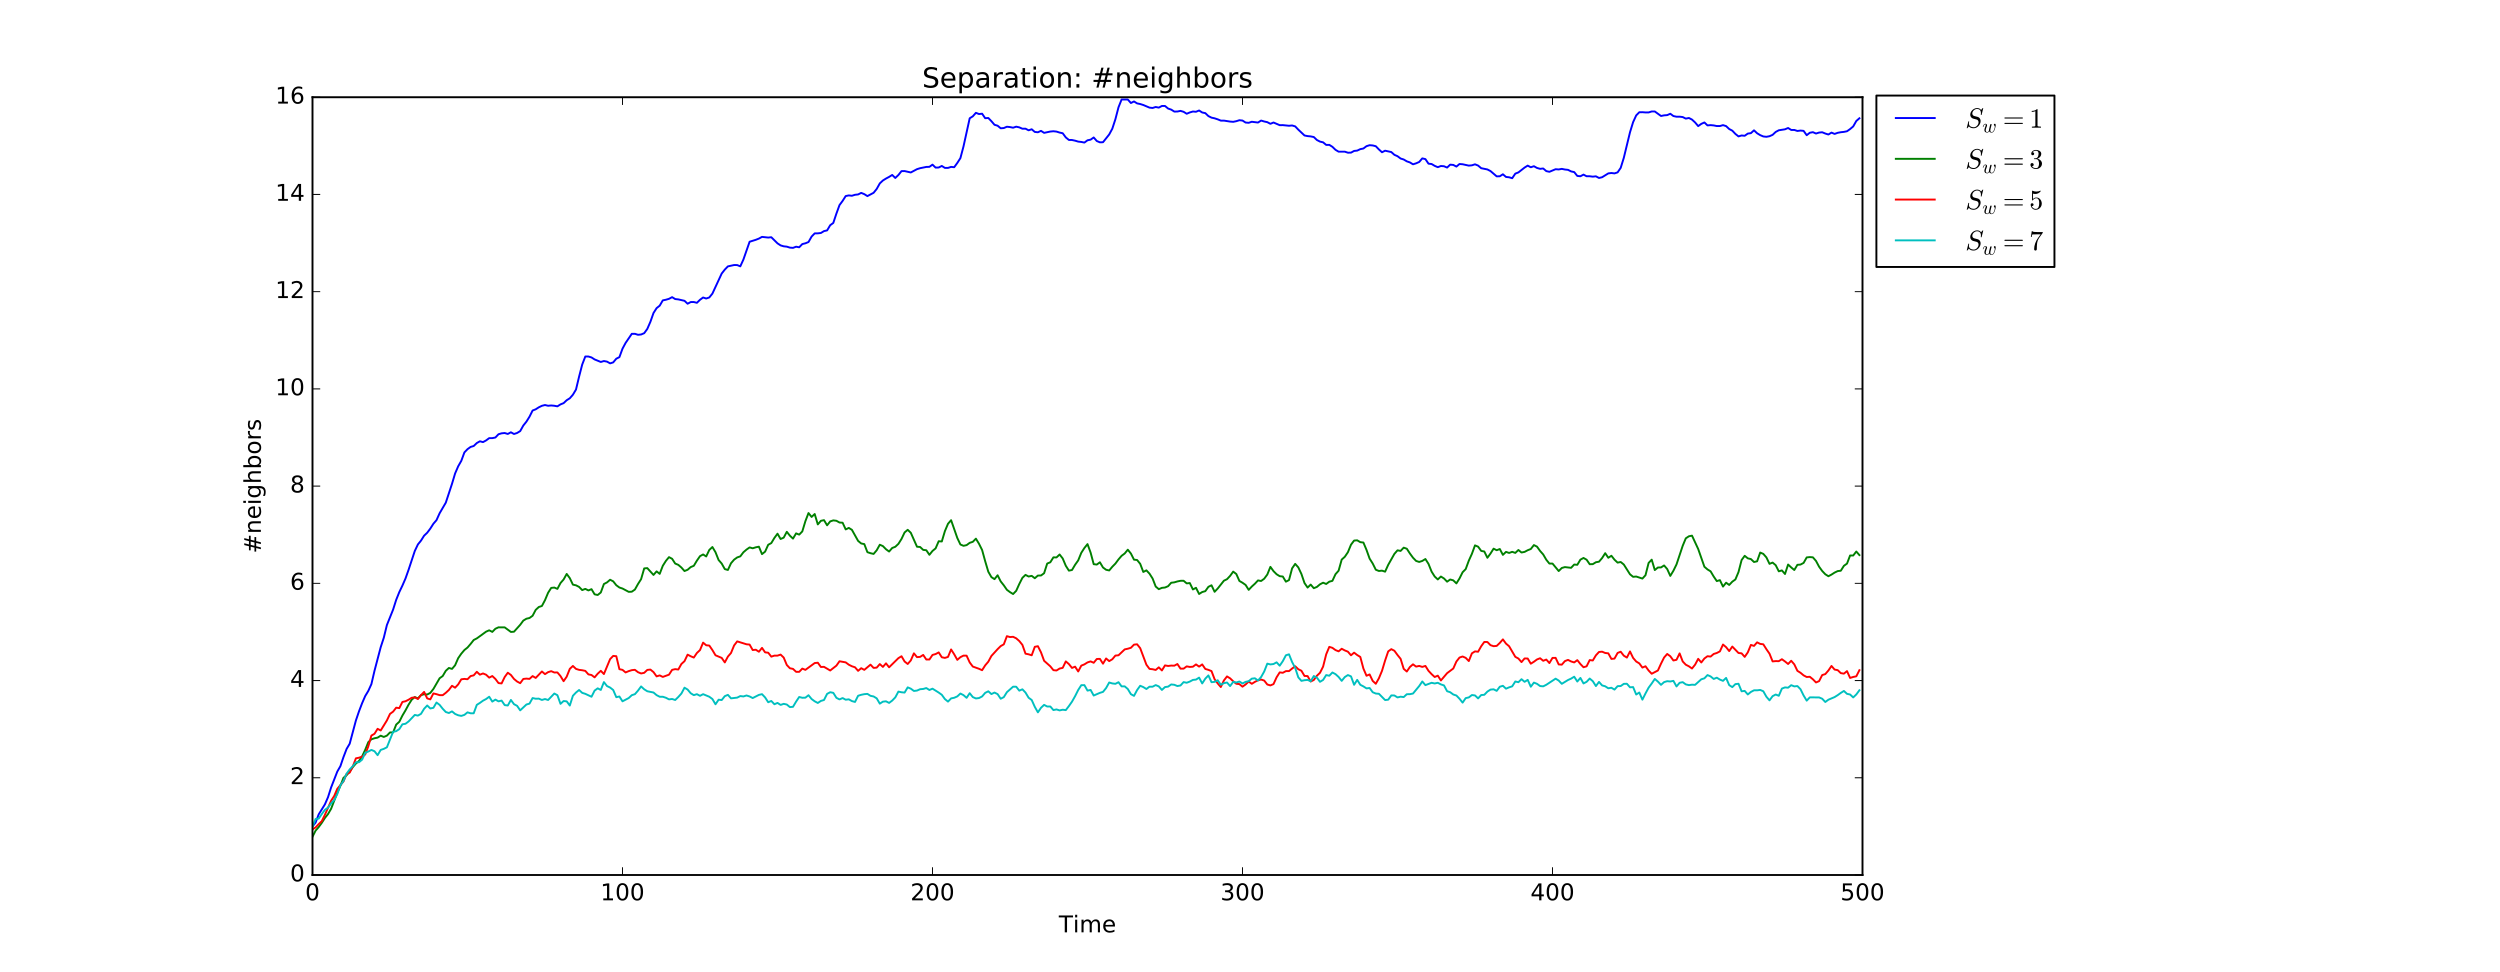 <?xml version="1.0" encoding="utf-8" standalone="no"?>
<!DOCTYPE svg PUBLIC "-//W3C//DTD SVG 1.1//EN"
  "http://www.w3.org/Graphics/SVG/1.1/DTD/svg11.dtd">
<!-- Created with matplotlib (http://matplotlib.org/) -->
<svg height="504pt" version="1.1" viewBox="0 0 1296 504" width="1296pt" xmlns="http://www.w3.org/2000/svg" xmlns:xlink="http://www.w3.org/1999/xlink">
 <defs>
  <style type="text/css">
*{stroke-linecap:butt;stroke-linejoin:round;stroke-miterlimit:100000;}
  </style>
 </defs>
 <g id="figure_1">
  <g id="patch_1">
   <path d="M 0 504 
L 1296 504 
L 1296 0 
L 0 0 
z
" style="fill:#ffffff;"/>
  </g>
  <g id="axes_1">
   <g id="patch_2">
    <path d="M 162 453.6 
L 965.52 453.6 
L 965.52 50.4 
L 162 50.4 
z
" style="fill:#ffffff;"/>
   </g>
   <g id="line2d_1">
    <path clip-path="url(#pc6c95c4f21)" d="M 162 428.4 
L 163.607 426.409 
L 165.214 422.176 
L 168.428 416.984 
L 170.035 413.28 
L 171.642 408.24 
L 174.856 399.974 
L 176.463 397.177 
L 178.07 392.44 
L 179.677 388.256 
L 181.284 385.535 
L 184.499 373.489 
L 186.106 368.752 
L 187.713 364.543 
L 189.32 360.839 
L 190.927 358.168 
L 192.534 354.64 
L 194.141 347.735 
L 197.355 335.513 
L 198.962 330.599 
L 200.569 324.022 
L 203.783 316.008 
L 205.39 310.943 
L 206.997 306.936 
L 208.604 303.584 
L 210.211 299.88 
L 211.818 295.344 
L 215.032 285.617 
L 216.639 282.24 
L 218.246 280.249 
L 219.853 277.704 
L 221.46 276.167 
L 223.068 274.025 
L 224.675 271.505 
L 226.282 269.64 
L 227.889 266.087 
L 231.103 260.568 
L 234.317 250.816 
L 235.924 245.448 
L 237.531 241.718 
L 239.138 238.896 
L 240.745 234.536 
L 242.352 232.848 
L 243.959 231.689 
L 245.566 231.21 
L 247.173 229.673 
L 248.78 228.766 
L 250.387 229.194 
L 251.994 228.312 
L 253.601 227.128 
L 255.208 227.128 
L 256.815 226.8 
L 258.422 225.112 
L 260.029 224.633 
L 261.636 224.482 
L 263.244 224.96 
L 264.851 224.104 
L 266.458 224.986 
L 268.065 224.456 
L 269.672 223.474 
L 271.279 220.601 
L 272.886 218.585 
L 274.493 216.014 
L 276.1 212.814 
L 277.707 212.184 
L 279.314 211.151 
L 280.921 210.37 
L 282.528 209.966 
L 284.135 210.344 
L 285.742 210.193 
L 287.349 210.344 
L 288.956 210.647 
L 290.563 209.639 
L 292.17 208.984 
L 293.777 207.472 
L 295.384 206.464 
L 296.991 204.624 
L 298.598 201.928 
L 300.205 195.224 
L 301.812 189 
L 303.42 184.817 
L 305.027 184.817 
L 306.634 185.296 
L 308.241 186.329 
L 311.455 187.639 
L 313.062 187.16 
L 314.669 187.463 
L 316.276 188.37 
L 317.883 187.866 
L 319.49 185.951 
L 321.097 185.144 
L 322.704 180.76 
L 324.311 177.761 
L 327.525 173.048 
L 329.132 173.048 
L 330.739 173.552 
L 332.346 173.401 
L 333.953 172.721 
L 335.56 170.503 
L 337.167 166.824 
L 338.774 162.263 
L 340.381 159.743 
L 341.988 158.458 
L 343.596 155.711 
L 345.203 155.383 
L 346.81 154.904 
L 348.417 154.048 
L 350.024 155.03 
L 351.631 155.207 
L 354.845 155.938 
L 356.452 157.45 
L 358.059 156.593 
L 359.666 156.568 
L 361.273 156.971 
L 362.88 155.408 
L 364.487 154.224 
L 366.094 154.753 
L 367.701 154.199 
L 369.308 152.208 
L 374.129 141.8 
L 375.736 139.759 
L 377.343 138.096 
L 380.557 137.39 
L 382.164 137.416 
L 383.772 138.071 
L 385.379 134.543 
L 388.593 125.32 
L 391.807 124.312 
L 393.414 123.682 
L 395.021 122.8 
L 398.235 123.152 
L 399.842 122.976 
L 403.056 126.151 
L 404.663 127.21 
L 406.27 127.688 
L 407.877 127.865 
L 409.484 128.369 
L 411.091 128.495 
L 412.698 127.89 
L 414.305 128.192 
L 415.912 126.529 
L 417.519 126.126 
L 419.126 125.471 
L 420.733 122.648 
L 422.34 120.985 
L 423.948 120.96 
L 425.555 120.784 
L 427.162 119.801 
L 428.769 119.448 
L 430.376 116.752 
L 431.983 115.567 
L 433.59 110.729 
L 435.197 106.319 
L 436.804 104.152 
L 438.411 101.632 
L 440.018 101.304 
L 441.625 101.48 
L 443.232 100.976 
L 444.839 100.8 
L 446.446 99.994 
L 448.053 100.649 
L 449.66 101.657 
L 452.874 99.943 
L 454.481 97.952 
L 456.088 95.08 
L 457.695 93.568 
L 459.302 92.56 
L 460.909 91.703 
L 462.516 90.695 
L 464.124 92.257 
L 465.731 90.72 
L 467.338 88.704 
L 468.945 88.679 
L 472.159 89.41 
L 475.373 87.696 
L 476.98 87.192 
L 480.194 86.537 
L 481.801 86.486 
L 483.408 85.352 
L 485.015 86.89 
L 486.622 86.839 
L 488.229 86.033 
L 489.836 87.041 
L 491.443 87.041 
L 493.05 86.512 
L 494.657 86.688 
L 496.264 84.47 
L 497.871 81.976 
L 499.478 75.902 
L 502.692 61.312 
L 504.3 60.304 
L 505.907 58.489 
L 507.514 59.119 
L 509.121 58.943 
L 510.728 61.286 
L 512.335 61.16 
L 513.942 62.824 
L 515.549 64.688 
L 517.156 65.167 
L 518.763 66.503 
L 520.37 66.377 
L 521.977 65.696 
L 523.584 65.873 
L 525.191 66.2 
L 526.798 65.671 
L 528.405 66.024 
L 530.012 66.73 
L 531.619 66.704 
L 533.226 67.561 
L 534.833 67.007 
L 536.44 68.393 
L 538.047 68.569 
L 539.654 67.838 
L 541.261 68.872 
L 544.476 68.191 
L 546.083 68.04 
L 547.69 68.216 
L 549.297 68.72 
L 550.904 69.073 
L 552.511 71.24 
L 554.118 72.551 
L 555.725 72.576 
L 557.332 72.929 
L 558.939 73.408 
L 560.546 73.584 
L 562.153 73.912 
L 563.76 72.727 
L 565.367 72.4 
L 566.974 71.266 
L 568.581 73.105 
L 570.188 73.786 
L 571.795 73.735 
L 575.009 69.703 
L 576.616 66.73 
L 578.223 61.79 
L 579.83 55.616 
L 581.437 51.584 
L 584.652 51.584 
L 586.259 53.399 
L 587.866 52.592 
L 589.473 53.6 
L 591.08 53.928 
L 592.687 54.432 
L 595.901 55.793 
L 597.508 55.969 
L 599.115 55.465 
L 600.722 55.793 
L 602.329 54.936 
L 603.936 54.936 
L 605.543 56.272 
L 607.15 56.826 
L 608.757 57.834 
L 610.364 57.809 
L 611.971 57.481 
L 613.578 57.96 
L 615.185 58.968 
L 616.792 58.288 
L 618.399 57.809 
L 620.006 57.935 
L 621.613 57.28 
L 623.22 58.313 
L 624.828 58.64 
L 626.435 60.178 
L 628.042 60.984 
L 629.649 61.337 
L 631.256 61.866 
L 632.863 62.521 
L 634.47 62.521 
L 637.684 63.025 
L 639.291 63.151 
L 640.898 62.824 
L 642.505 62.32 
L 644.112 62.496 
L 645.719 63.529 
L 647.326 63.655 
L 648.933 63.126 
L 652.147 63.529 
L 653.754 62.496 
L 655.361 62.975 
L 656.968 63.328 
L 658.575 64.184 
L 660.182 63.504 
L 663.396 64.89 
L 665.004 64.865 
L 668.218 65.192 
L 669.825 65.041 
L 671.432 65.52 
L 673.039 67.208 
L 676.253 70.232 
L 677.86 70.56 
L 679.467 70.711 
L 681.074 71.039 
L 682.681 72.576 
L 684.288 73.408 
L 685.895 73.786 
L 687.502 75.121 
L 689.109 75.096 
L 690.716 76.104 
L 692.323 77.666 
L 693.93 78.624 
L 697.144 78.624 
L 698.751 79.153 
L 700.358 79.128 
L 701.965 78.246 
L 703.572 78.07 
L 705.18 77.314 
L 706.787 76.986 
L 708.394 75.776 
L 710.001 75.272 
L 711.608 75.398 
L 713.215 75.802 
L 714.822 77.465 
L 716.429 78.926 
L 718.036 78.12 
L 721.25 78.826 
L 722.857 80.262 
L 724.464 80.968 
L 726.071 82.177 
L 727.678 82.681 
L 729.285 83.639 
L 730.892 84.193 
L 732.499 85.176 
L 734.106 84.672 
L 735.713 83.966 
L 737.32 82.102 
L 738.927 82.48 
L 740.534 84.848 
L 742.141 85.025 
L 743.748 85.982 
L 745.356 86.663 
L 746.963 86.058 
L 748.57 86.184 
L 750.177 86.864 
L 751.784 85.352 
L 753.391 85.504 
L 754.998 86.36 
L 756.605 85.025 
L 758.212 85.151 
L 761.426 85.856 
L 763.033 85.705 
L 764.64 85.176 
L 766.247 85.831 
L 767.854 87.192 
L 771.068 87.847 
L 772.675 88.679 
L 775.889 91.426 
L 777.496 91.375 
L 779.103 90.342 
L 780.71 91.728 
L 782.317 91.904 
L 783.924 92.383 
L 785.532 90.014 
L 787.139 89.384 
L 790.353 86.864 
L 791.96 85.856 
L 793.567 86.713 
L 795.174 86.159 
L 796.781 87.066 
L 798.388 87.52 
L 799.995 87.343 
L 801.602 88.704 
L 803.209 89.057 
L 806.423 87.721 
L 808.03 87.847 
L 809.637 87.545 
L 811.244 87.872 
L 812.851 88.049 
L 814.458 88.855 
L 816.065 89.208 
L 817.672 91.199 
L 819.279 91.375 
L 820.886 90.518 
L 822.493 91.375 
L 824.1 91.375 
L 825.708 91.577 
L 827.315 91.4 
L 828.922 92.257 
L 830.529 91.879 
L 833.743 89.888 
L 835.35 89.687 
L 836.957 89.888 
L 838.564 89.359 
L 840.171 87.016 
L 841.778 81.824 
L 844.992 68.569 
L 846.599 63.328 
L 848.206 59.825 
L 849.813 58.187 
L 851.42 58.162 
L 853.027 58.288 
L 854.634 58.288 
L 856.241 57.784 
L 857.848 57.784 
L 861.062 60.127 
L 862.669 59.8 
L 864.276 59.674 
L 865.884 58.968 
L 867.491 60.152 
L 869.098 60.505 
L 870.705 60.48 
L 872.312 60.682 
L 873.919 61.488 
L 875.526 61.16 
L 877.133 61.992 
L 878.74 63.479 
L 880.347 65.369 
L 881.954 64.21 
L 883.561 63.479 
L 885.168 65.016 
L 886.775 64.865 
L 888.382 65.016 
L 889.989 65.344 
L 891.596 65.344 
L 893.203 64.865 
L 894.81 65.369 
L 896.417 66.881 
L 898.024 67.738 
L 899.631 69.426 
L 901.238 70.711 
L 902.845 70.232 
L 904.452 70.384 
L 906.06 69.25 
L 907.667 69.023 
L 909.274 67.561 
L 910.881 69.073 
L 912.488 70.056 
L 914.095 70.736 
L 915.702 70.913 
L 917.309 70.61 
L 918.916 69.905 
L 920.523 68.393 
L 922.13 67.536 
L 925.344 67.032 
L 926.951 66.352 
L 928.558 67.36 
L 930.165 67.36 
L 931.772 67.889 
L 933.379 67.687 
L 934.986 67.838 
L 936.593 70.081 
L 938.2 68.821 
L 939.807 68.519 
L 941.414 69.224 
L 943.021 68.72 
L 944.628 68.569 
L 946.236 69.224 
L 947.843 69.728 
L 949.45 68.746 
L 951.057 69.426 
L 952.664 68.846 
L 954.271 68.544 
L 955.878 68.368 
L 957.485 68.04 
L 959.092 66.906 
L 960.699 65.545 
L 962.306 62.723 
L 963.913 61.312 
L 963.913 61.312 
" style="fill:none;stroke:#0000ff;stroke-linecap:square;"/>
   </g>
   <g id="line2d_2">
    <path clip-path="url(#pc6c95c4f21)" d="M 162 433.768 
L 163.607 430.592 
L 165.214 428.753 
L 166.821 426.56 
L 168.428 424.04 
L 170.035 422.024 
L 171.642 419.278 
L 174.856 410.911 
L 176.463 407.358 
L 178.07 403.2 
L 179.677 401.864 
L 181.284 399.974 
L 182.892 397.656 
L 184.499 395.816 
L 186.106 394.481 
L 187.713 392.112 
L 189.32 388.71 
L 190.927 384.728 
L 192.534 383.242 
L 194.141 382.712 
L 195.748 382.385 
L 197.355 381.377 
L 198.962 382.032 
L 200.569 381.352 
L 202.176 379.688 
L 203.783 379.688 
L 205.39 375.631 
L 206.997 374.17 
L 208.604 370.969 
L 210.211 368.248 
L 211.818 365.274 
L 213.425 362.729 
L 215.032 361.343 
L 216.639 362.048 
L 218.246 360.36 
L 219.853 359.881 
L 221.46 360.032 
L 223.068 359.201 
L 224.675 357.16 
L 227.889 351.616 
L 229.496 350.456 
L 231.103 347.735 
L 232.71 346.273 
L 234.317 346.752 
L 235.924 344.862 
L 237.531 341.183 
L 239.138 338.864 
L 240.745 336.974 
L 242.352 335.689 
L 243.959 333.824 
L 245.566 331.783 
L 247.173 330.952 
L 251.994 327.449 
L 253.601 326.743 
L 255.208 327.575 
L 256.815 325.937 
L 258.422 325.206 
L 261.636 325.231 
L 264.851 327.6 
L 266.458 327.474 
L 269.672 323.896 
L 271.279 321.728 
L 272.886 320.746 
L 274.493 320.368 
L 276.1 319.208 
L 277.707 316.159 
L 279.314 314.672 
L 280.921 314.143 
L 282.528 311.119 
L 284.135 307.289 
L 285.742 304.769 
L 287.349 304.592 
L 288.956 305.273 
L 290.563 302.249 
L 292.17 300.409 
L 293.777 297.536 
L 295.384 299.704 
L 296.991 303.08 
L 298.598 303.433 
L 300.205 304.265 
L 301.812 305.903 
L 303.42 305.273 
L 305.027 306.079 
L 306.634 305.424 
L 308.241 308.095 
L 309.848 308.448 
L 311.455 307.138 
L 313.062 302.753 
L 314.669 301.921 
L 316.276 300.535 
L 317.883 301.367 
L 319.49 303.383 
L 321.097 304.567 
L 322.704 305.096 
L 325.918 306.81 
L 327.525 306.734 
L 329.132 305.626 
L 330.739 302.753 
L 332.346 300.233 
L 333.953 294.664 
L 335.56 294.512 
L 338.774 298.04 
L 340.381 296.201 
L 341.988 297.486 
L 343.596 293.303 
L 345.203 290.758 
L 346.81 288.817 
L 348.417 289.674 
L 350.024 292.144 
L 351.631 292.824 
L 353.238 294.21 
L 354.845 296.024 
L 356.452 295.369 
L 358.059 293.983 
L 359.666 293.303 
L 361.273 290.632 
L 362.88 288.313 
L 364.487 287.431 
L 366.094 288.464 
L 367.701 285.088 
L 369.308 283.576 
L 370.915 286.272 
L 372.522 290.304 
L 374.129 292.144 
L 375.736 295.016 
L 377.343 295.47 
L 378.95 291.992 
L 380.557 290.128 
L 382.164 288.968 
L 383.772 288.414 
L 385.379 286.297 
L 386.986 284.911 
L 388.593 283.777 
L 390.2 284.231 
L 391.807 283.727 
L 393.414 283.399 
L 395.021 287.255 
L 396.628 285.97 
L 398.235 282.416 
L 399.842 281.534 
L 401.449 278.863 
L 403.056 276.671 
L 404.663 279.418 
L 406.27 278.712 
L 407.877 275.688 
L 409.484 277.704 
L 411.091 279.216 
L 412.698 276.494 
L 414.305 277.15 
L 415.912 275.486 
L 417.519 270.169 
L 419.126 265.961 
L 420.733 267.977 
L 422.34 266.465 
L 423.948 271.858 
L 425.555 269.993 
L 427.162 269.64 
L 428.769 272.311 
L 430.376 270.295 
L 431.983 269.766 
L 433.59 269.968 
L 435.197 270.875 
L 436.804 270.976 
L 438.411 274.453 
L 440.018 273.672 
L 441.625 274.655 
L 444.839 280.4 
L 446.446 281.736 
L 448.053 282.064 
L 449.66 286.247 
L 451.267 286.776 
L 452.874 287.154 
L 454.481 285.264 
L 456.088 282.391 
L 457.695 283.097 
L 459.302 284.735 
L 460.909 285.919 
L 462.516 284.08 
L 464.124 283.45 
L 465.731 281.938 
L 467.338 279.392 
L 468.945 276.016 
L 470.552 274.655 
L 472.159 276.192 
L 475.373 283.424 
L 476.98 283.55 
L 478.587 285.062 
L 480.194 285.239 
L 481.801 287.608 
L 483.408 285.617 
L 485.015 284.281 
L 486.622 280.577 
L 488.229 280.703 
L 489.836 275.335 
L 491.443 271.53 
L 493.05 269.665 
L 496.264 278.888 
L 497.871 282.265 
L 499.478 282.946 
L 501.085 282.593 
L 502.692 281.408 
L 504.3 280.879 
L 505.907 279.241 
L 507.514 281.887 
L 509.121 285.113 
L 510.728 290.959 
L 512.335 296.377 
L 513.942 299.174 
L 515.549 300.233 
L 517.156 298.217 
L 518.763 301.392 
L 520.37 303.433 
L 521.977 305.752 
L 523.584 306.961 
L 525.191 307.944 
L 526.798 306.281 
L 528.405 302.728 
L 530.012 299.552 
L 531.619 298.015 
L 533.226 298.872 
L 534.833 298.519 
L 536.44 299.754 
L 538.047 298.368 
L 539.654 298.343 
L 541.261 297.158 
L 542.868 292.144 
L 544.476 291.488 
L 546.083 288.943 
L 547.69 288.968 
L 549.297 287.456 
L 550.904 289.498 
L 552.511 293.303 
L 554.118 295.823 
L 555.725 295.495 
L 557.332 292.774 
L 558.939 290.506 
L 560.546 286.574 
L 562.153 284.08 
L 563.76 282.064 
L 565.367 286.448 
L 566.974 292.471 
L 568.581 292.673 
L 570.188 291.488 
L 571.795 294.185 
L 573.402 295.369 
L 575.009 295.722 
L 576.616 293.807 
L 578.223 292.169 
L 579.83 290.002 
L 581.437 288.137 
L 583.044 286.927 
L 584.652 284.962 
L 586.259 286.952 
L 587.866 290.128 
L 589.473 290.304 
L 591.08 292.295 
L 592.687 296.503 
L 594.294 295.672 
L 595.901 297.385 
L 597.508 299.905 
L 599.115 304.063 
L 600.722 305.424 
L 602.329 304.744 
L 603.936 304.567 
L 605.543 303.887 
L 607.15 302.098 
L 608.757 301.896 
L 610.364 301.417 
L 611.971 301.09 
L 613.578 301.064 
L 615.185 302.425 
L 616.792 302.249 
L 618.399 305.575 
L 620.006 304.718 
L 621.613 307.919 
L 623.22 306.911 
L 624.828 306.457 
L 626.435 304.214 
L 628.042 303.408 
L 629.649 306.785 
L 631.256 305.096 
L 634.47 301.039 
L 636.077 300.258 
L 637.684 298.544 
L 639.291 296.327 
L 640.898 297.562 
L 642.505 301.165 
L 644.112 302.098 
L 645.719 303.232 
L 647.326 305.777 
L 648.933 304.063 
L 650.54 302.602 
L 652.147 300.888 
L 653.754 301.19 
L 655.361 300.006 
L 656.968 297.839 
L 658.575 293.857 
L 660.182 296.075 
L 661.789 297.688 
L 663.396 298.696 
L 665.004 298.872 
L 666.611 301.543 
L 668.218 300.712 
L 669.825 294.638 
L 671.432 292.32 
L 673.039 294.134 
L 674.646 297.536 
L 676.253 302.249 
L 677.86 304.592 
L 679.467 303.055 
L 681.074 304.92 
L 682.681 304.265 
L 684.288 302.904 
L 685.895 302.072 
L 687.502 302.728 
L 689.109 301.543 
L 690.716 301.115 
L 692.323 297.662 
L 693.93 295.848 
L 695.537 290.102 
L 697.144 288.641 
L 698.751 286.272 
L 700.358 282.366 
L 701.965 280.224 
L 703.572 280.098 
L 705.18 281.056 
L 706.787 281.257 
L 708.394 285.062 
L 710.001 289.573 
L 711.608 292.118 
L 713.215 295.344 
L 714.822 295.999 
L 716.429 295.823 
L 718.036 296.352 
L 719.643 292.824 
L 722.857 287.129 
L 724.464 285.289 
L 726.071 285.592 
L 727.678 283.903 
L 729.285 284.458 
L 730.892 286.927 
L 732.499 289.12 
L 734.106 290.783 
L 735.713 291.312 
L 737.32 290.783 
L 738.927 289.8 
L 740.534 292.32 
L 742.141 296.327 
L 743.748 298.872 
L 745.356 300.384 
L 746.963 298.872 
L 748.57 299.88 
L 750.177 301.543 
L 751.784 300.409 
L 753.391 300.863 
L 754.998 302.425 
L 756.605 299.88 
L 758.212 296.654 
L 759.819 295.016 
L 761.426 290.657 
L 763.033 287.104 
L 764.64 282.719 
L 766.247 283.399 
L 767.854 285.592 
L 769.461 285.894 
L 771.068 289.145 
L 772.675 286.952 
L 774.282 284.432 
L 775.889 285.239 
L 777.496 284.609 
L 779.103 287.633 
L 780.71 286.096 
L 782.317 286.65 
L 783.924 286.07 
L 785.532 286.625 
L 787.139 285.113 
L 788.746 286.423 
L 790.353 286.096 
L 791.96 285.239 
L 793.567 284.609 
L 795.174 282.568 
L 796.781 283.374 
L 798.388 285.617 
L 799.995 287.431 
L 801.602 290.178 
L 803.209 292.169 
L 804.816 292.144 
L 808.03 296.024 
L 809.637 294.437 
L 811.244 293.983 
L 814.458 294.361 
L 816.065 292.648 
L 817.672 292.799 
L 819.279 290.128 
L 820.886 289.246 
L 822.493 290.153 
L 824.1 292.496 
L 825.708 292.446 
L 827.315 291.463 
L 828.922 291.186 
L 830.529 289.296 
L 832.136 286.776 
L 833.743 289.145 
L 835.35 288.112 
L 836.957 290.153 
L 838.564 291.665 
L 840.171 291.337 
L 841.778 292.648 
L 844.992 297.713 
L 846.599 299.023 
L 848.206 298.872 
L 851.42 299.93 
L 853.027 298.192 
L 854.634 291.841 
L 856.241 290.128 
L 857.848 295.52 
L 859.455 294.185 
L 861.062 294.16 
L 862.669 293.126 
L 864.276 294.991 
L 865.884 298.544 
L 867.491 295.873 
L 869.098 292.597 
L 872.312 282.946 
L 873.919 279.065 
L 875.526 278.006 
L 877.133 277.679 
L 880.347 284.609 
L 883.561 293.807 
L 885.168 295.193 
L 886.775 296.176 
L 888.382 298.872 
L 889.989 301.241 
L 891.596 300.737 
L 893.203 304.088 
L 894.81 302.072 
L 896.417 303.232 
L 898.024 301.543 
L 899.631 300.384 
L 901.238 296.554 
L 902.845 290.329 
L 904.452 288.137 
L 906.06 289.447 
L 907.667 289.825 
L 909.274 291.337 
L 910.881 290.984 
L 912.488 286.448 
L 914.095 287.129 
L 915.702 288.968 
L 917.309 292.295 
L 918.916 291.64 
L 920.523 293 
L 922.13 296.176 
L 923.737 295.697 
L 925.344 297.562 
L 926.951 292.648 
L 928.558 294.16 
L 930.165 295.495 
L 931.772 292.799 
L 933.379 292.673 
L 934.986 291.816 
L 936.593 288.968 
L 938.2 288.792 
L 939.807 288.918 
L 941.414 290.783 
L 943.021 293.782 
L 944.628 295.999 
L 946.236 297.688 
L 947.843 298.721 
L 949.45 297.864 
L 951.057 296.831 
L 952.664 296.05 
L 954.271 295.873 
L 955.878 293.328 
L 957.485 292.169 
L 959.092 287.96 
L 960.699 287.986 
L 962.306 285.919 
L 963.913 287.759 
L 963.913 287.759 
" style="fill:none;stroke:#008000;stroke-linecap:square;"/>
   </g>
   <g id="line2d_3">
    <path clip-path="url(#pc6c95c4f21)" d="M 162 429.937 
L 163.607 428.929 
L 165.214 427.216 
L 166.821 425.678 
L 168.428 422.402 
L 171.642 415.145 
L 173.249 412.65 
L 174.856 408.92 
L 178.07 405.065 
L 179.677 401.209 
L 181.284 400.504 
L 182.892 397.328 
L 184.499 393.12 
L 186.106 392.792 
L 187.713 392.263 
L 189.32 391.104 
L 190.927 386.896 
L 192.534 381.326 
L 194.141 380.394 
L 195.748 377.824 
L 197.355 378.68 
L 200.569 373.464 
L 202.176 370.087 
L 203.783 368.903 
L 205.39 366.862 
L 206.997 367.088 
L 208.604 363.888 
L 210.211 363.535 
L 211.818 362.729 
L 213.425 361.721 
L 215.032 361.519 
L 216.639 362.376 
L 218.246 360.36 
L 219.853 358.697 
L 221.46 362.048 
L 223.068 362.552 
L 224.675 359.478 
L 226.282 359.856 
L 227.889 360.36 
L 229.496 360.385 
L 231.103 359.15 
L 232.71 357.664 
L 234.317 355.522 
L 235.924 356.504 
L 237.531 354.791 
L 239.138 352.145 
L 240.745 351.943 
L 242.352 352.12 
L 243.959 350.482 
L 245.566 350.104 
L 247.173 348.264 
L 248.78 349.751 
L 250.387 349.121 
L 251.994 349.776 
L 253.601 351.288 
L 255.208 350.456 
L 256.815 351.968 
L 258.422 354.11 
L 260.029 354.287 
L 261.636 350.96 
L 263.244 348.743 
L 264.851 349.902 
L 266.458 351.968 
L 268.065 353.304 
L 269.672 354.161 
L 271.279 351.968 
L 272.886 351.792 
L 274.493 351.943 
L 276.1 350.482 
L 277.707 351.439 
L 280.921 348.088 
L 282.528 349.474 
L 284.135 348.44 
L 285.742 347.936 
L 287.349 348.617 
L 288.956 348.592 
L 290.563 350.482 
L 292.17 353.128 
L 293.777 350.784 
L 295.384 346.727 
L 296.991 345.24 
L 298.598 346.752 
L 300.205 347.256 
L 301.812 347.458 
L 303.42 347.785 
L 305.027 349.6 
L 306.634 349.927 
L 308.241 351.137 
L 309.848 349.247 
L 311.455 347.76 
L 313.062 349.423 
L 316.276 341.687 
L 317.883 340.024 
L 319.49 340.175 
L 321.097 346.903 
L 322.704 347.256 
L 324.311 348.592 
L 325.918 347.911 
L 327.525 347.407 
L 329.132 347.231 
L 330.739 348.466 
L 332.346 349.121 
L 333.953 348.793 
L 335.56 347.281 
L 337.167 347.105 
L 338.774 348.415 
L 340.381 350.633 
L 341.988 350.129 
L 343.596 350.91 
L 346.81 349.751 
L 348.417 347.256 
L 350.024 346.878 
L 351.631 347.08 
L 353.238 344.207 
L 354.845 342.745 
L 356.452 339.368 
L 358.059 340.2 
L 359.666 340.88 
L 361.273 338.512 
L 362.88 337 
L 364.487 333.144 
L 366.094 334.505 
L 367.701 334.656 
L 369.308 337 
L 370.915 339.696 
L 374.129 341.057 
L 375.736 343.4 
L 377.343 340.376 
L 378.95 338.512 
L 380.557 334.606 
L 382.164 332.489 
L 386.986 334.001 
L 388.593 334.152 
L 390.2 336.974 
L 391.807 336.823 
L 393.414 337.856 
L 395.021 335.866 
L 396.628 338.184 
L 398.235 338.36 
L 399.842 340.402 
L 401.449 339.872 
L 403.056 339.872 
L 404.663 339.343 
L 406.27 340.88 
L 407.877 344.736 
L 409.484 346.424 
L 411.091 346.752 
L 412.698 348.264 
L 414.305 348.289 
L 415.912 346.601 
L 417.519 347.256 
L 422.34 343.728 
L 423.948 343.552 
L 425.555 345.769 
L 427.162 345.694 
L 430.376 347.584 
L 433.59 345.064 
L 435.197 342.796 
L 438.411 343.375 
L 440.018 344.585 
L 441.625 345.391 
L 443.232 345.92 
L 444.839 347.76 
L 446.446 346.399 
L 448.053 347.256 
L 451.267 344.56 
L 452.874 346.248 
L 454.481 346.097 
L 456.088 344.257 
L 457.695 345.719 
L 459.302 343.879 
L 460.909 345.92 
L 465.731 341.183 
L 467.338 340.2 
L 468.945 342.922 
L 470.552 344.207 
L 472.159 342.367 
L 473.766 338.688 
L 475.373 340.654 
L 476.98 340.528 
L 478.587 339.52 
L 480.194 341.888 
L 481.801 341.888 
L 483.408 339.52 
L 485.015 339.066 
L 486.622 338.209 
L 488.229 340.729 
L 489.836 341.057 
L 491.443 340.553 
L 493.05 336.672 
L 494.657 339.192 
L 496.264 342.065 
L 497.871 340.679 
L 499.478 339.872 
L 501.085 339.898 
L 502.692 343.4 
L 504.3 345.542 
L 507.514 346.702 
L 509.121 347.432 
L 510.728 344.912 
L 512.335 343.022 
L 513.942 340.049 
L 517.156 336.521 
L 518.763 334.933 
L 520.37 334.026 
L 521.977 329.792 
L 523.584 330.246 
L 525.191 330.12 
L 526.798 330.901 
L 528.405 332.312 
L 530.012 334.303 
L 531.619 338.864 
L 533.226 339.192 
L 534.833 339.696 
L 536.44 335.311 
L 538.047 334.984 
L 539.654 338.184 
L 541.261 342.544 
L 544.476 345.416 
L 546.083 347.407 
L 547.69 347.584 
L 549.297 346.576 
L 550.904 346.223 
L 552.511 342.871 
L 554.118 344.257 
L 555.725 346.248 
L 557.332 345.593 
L 558.939 348.088 
L 560.546 345.064 
L 562.153 344.408 
L 563.76 343.4 
L 565.367 342.871 
L 566.974 343.577 
L 568.581 341.611 
L 570.188 341.561 
L 571.795 344.056 
L 573.402 341.359 
L 575.009 342.72 
L 576.616 341.762 
L 578.223 339.847 
L 579.83 339.696 
L 583.044 336.647 
L 584.652 336.294 
L 586.259 335.815 
L 587.866 334.177 
L 589.473 334.001 
L 591.08 336.017 
L 594.294 344.585 
L 595.901 346.752 
L 597.508 346.928 
L 599.115 347.306 
L 600.722 345.946 
L 602.329 347.558 
L 603.936 344.938 
L 605.543 345.24 
L 607.15 345.038 
L 608.757 345.089 
L 610.364 344.232 
L 611.971 346.626 
L 613.578 346.626 
L 615.185 345.442 
L 616.792 345.744 
L 618.399 345.618 
L 620.006 344.434 
L 621.613 345.568 
L 623.22 344.434 
L 624.828 346.777 
L 626.435 347.256 
L 628.042 347.886 
L 629.649 352.12 
L 631.256 354.287 
L 632.863 356.152 
L 634.47 352.75 
L 636.077 350.658 
L 637.684 351.641 
L 639.291 353.178 
L 640.898 354.463 
L 642.505 354.64 
L 644.112 355.975 
L 645.719 354.816 
L 647.326 353.304 
L 648.933 354.488 
L 650.54 353.48 
L 652.147 352.649 
L 653.754 352.271 
L 655.361 352.8 
L 656.968 354.841 
L 658.575 355.32 
L 660.182 354.64 
L 661.789 351.112 
L 663.396 348.566 
L 665.004 348.768 
L 666.611 347.911 
L 668.218 347.911 
L 669.825 346.576 
L 671.432 345.391 
L 673.039 346.928 
L 674.646 347.71 
L 676.253 350.406 
L 677.86 350.482 
L 679.467 353.304 
L 681.074 352.498 
L 682.681 350.305 
L 684.288 348.768 
L 685.895 345.568 
L 687.502 339.192 
L 689.109 335.336 
L 690.716 335.84 
L 692.323 337 
L 693.93 337.655 
L 695.537 336.319 
L 697.144 337.176 
L 698.751 337.831 
L 700.358 339.696 
L 701.965 338.335 
L 703.572 339.57 
L 705.18 340.553 
L 706.787 346.576 
L 708.394 350.305 
L 710.001 349.625 
L 711.608 352.976 
L 713.215 354.463 
L 714.822 351.616 
L 716.429 347.76 
L 718.036 342.418 
L 719.643 337.68 
L 721.25 336.521 
L 722.857 337.352 
L 724.464 339.545 
L 726.071 341.536 
L 727.678 346.727 
L 729.285 348.113 
L 730.892 345.769 
L 732.499 344.383 
L 734.106 345.568 
L 735.713 345.215 
L 737.32 345.719 
L 738.927 345.215 
L 740.534 347.76 
L 742.141 349.474 
L 743.748 350.96 
L 745.356 350.255 
L 746.963 352.75 
L 750.177 348.97 
L 753.391 346.55 
L 754.998 342.922 
L 756.605 340.88 
L 758.212 340.326 
L 759.819 341.032 
L 761.426 342.695 
L 763.033 338.688 
L 764.64 337.68 
L 766.247 337.856 
L 767.854 335.009 
L 769.461 332.791 
L 771.068 332.816 
L 772.675 334.454 
L 774.282 334.984 
L 775.889 334.832 
L 777.496 333.295 
L 779.103 331.456 
L 780.71 333.648 
L 782.317 335.009 
L 785.532 340.502 
L 787.139 341.384 
L 788.746 343.224 
L 790.353 341.334 
L 791.96 341.384 
L 793.567 344.056 
L 795.174 343.048 
L 796.781 341.863 
L 798.388 341.233 
L 799.995 342.544 
L 801.602 341.914 
L 803.209 343.728 
L 804.816 341.057 
L 806.423 341.032 
L 808.03 344.434 
L 809.637 344.56 
L 811.244 342.72 
L 812.851 342.09 
L 814.458 342.896 
L 816.065 343.4 
L 817.672 342.216 
L 819.279 344.232 
L 820.886 345.895 
L 822.493 345.416 
L 824.1 342.191 
L 825.708 342.392 
L 827.315 339.721 
L 828.922 337.982 
L 830.529 337.831 
L 832.136 338.512 
L 833.743 338.688 
L 835.35 341.586 
L 836.957 341.41 
L 838.564 338.486 
L 840.171 337.856 
L 841.778 339.898 
L 843.385 340.88 
L 844.992 337.705 
L 846.599 341.057 
L 848.206 342.922 
L 849.813 343.904 
L 851.42 346.072 
L 853.027 345.391 
L 854.634 347.584 
L 856.241 349.272 
L 859.455 347.584 
L 861.062 344.056 
L 862.669 340.855 
L 864.276 339.016 
L 865.884 340.2 
L 867.491 342.392 
L 869.098 342.04 
L 870.705 338.713 
L 872.312 342.896 
L 873.919 344.585 
L 875.526 345.416 
L 877.133 346.55 
L 878.74 344.56 
L 880.347 341.536 
L 881.954 343.426 
L 883.561 341.359 
L 885.168 340.175 
L 886.775 340.376 
L 888.382 339.016 
L 889.989 338.512 
L 891.596 337.68 
L 893.203 334.127 
L 894.81 335.488 
L 896.417 337.504 
L 898.024 335.185 
L 901.238 338.512 
L 902.845 338.688 
L 904.452 340.528 
L 906.06 338.184 
L 907.667 334.328 
L 909.274 334.832 
L 910.881 332.993 
L 912.488 333.799 
L 914.095 334.001 
L 915.702 336.546 
L 917.309 338.864 
L 918.916 342.871 
L 920.523 342.72 
L 922.13 342.745 
L 923.737 341.737 
L 925.344 342.896 
L 926.951 344.207 
L 928.558 342.544 
L 930.165 344.408 
L 931.772 347.76 
L 933.379 348.768 
L 934.986 350.104 
L 936.593 350.96 
L 938.2 350.834 
L 939.807 352.145 
L 941.414 353.783 
L 943.021 353.102 
L 944.628 349.952 
L 946.236 349.448 
L 947.843 347.584 
L 949.45 345.24 
L 951.057 347.105 
L 952.664 347.407 
L 954.271 348.944 
L 955.878 349.222 
L 957.485 347.911 
L 959.092 351.439 
L 960.699 350.935 
L 962.306 350.608 
L 963.913 347.432 
L 963.913 347.432 
" style="fill:none;stroke:#ff0000;stroke-linecap:square;"/>
   </g>
   <g id="line2d_4">
    <path clip-path="url(#pc6c95c4f21)" d="M 162 428.602 
L 163.607 424.544 
L 165.214 424.368 
L 166.821 421.999 
L 168.428 419.832 
L 170.035 418.673 
L 171.642 416.48 
L 173.249 414.742 
L 174.856 411.617 
L 176.463 407.056 
L 178.07 404.863 
L 179.677 401.058 
L 181.284 398.866 
L 182.892 397.177 
L 184.499 395.161 
L 186.106 395.136 
L 187.713 393.8 
L 189.32 390.272 
L 190.927 389.592 
L 192.534 388.76 
L 194.141 389.441 
L 195.748 391.482 
L 197.355 388.76 
L 198.962 388.206 
L 200.569 387.4 
L 203.783 379.361 
L 205.39 379.033 
L 206.997 377.975 
L 208.604 375.48 
L 210.211 375.203 
L 211.818 373.993 
L 215.032 370.616 
L 216.639 370.969 
L 218.246 370.062 
L 219.853 367.441 
L 221.46 365.728 
L 223.068 367.265 
L 224.675 366.937 
L 226.282 364.19 
L 227.889 365.4 
L 229.496 367.416 
L 231.103 369.104 
L 232.71 369.634 
L 234.317 368.777 
L 235.924 370.112 
L 237.531 370.793 
L 239.138 371.12 
L 240.745 370.591 
L 242.352 369.281 
L 243.959 369.76 
L 245.566 369.76 
L 247.173 365.4 
L 248.78 364.392 
L 250.387 363.233 
L 251.994 362.376 
L 253.601 361.192 
L 255.208 363.712 
L 256.815 362.678 
L 258.422 363.586 
L 260.029 363.182 
L 261.636 365.526 
L 263.244 365.728 
L 264.851 362.855 
L 266.458 365.047 
L 268.065 365.904 
L 269.672 368.248 
L 272.886 365.224 
L 274.493 364.745 
L 276.1 361.872 
L 277.707 362.225 
L 279.314 362.174 
L 280.921 362.855 
L 282.528 362.376 
L 284.135 362.88 
L 287.349 359.528 
L 288.956 360.385 
L 290.563 364.871 
L 292.17 363.409 
L 293.777 363.586 
L 295.384 365.753 
L 296.991 360.688 
L 298.598 358.999 
L 300.205 357.689 
L 301.812 359.176 
L 303.42 359.68 
L 306.634 361.192 
L 308.241 358.016 
L 309.848 356.832 
L 311.455 357.664 
L 313.062 353.606 
L 314.669 355.648 
L 316.276 356.429 
L 317.883 357.689 
L 319.49 361.418 
L 321.097 361.066 
L 322.704 363.56 
L 325.918 361.872 
L 327.525 360.385 
L 329.132 359.856 
L 330.739 358.016 
L 332.346 355.849 
L 333.953 357.336 
L 335.56 358.344 
L 338.774 358.999 
L 340.381 360.36 
L 341.988 361.192 
L 343.596 361.192 
L 345.203 361.721 
L 346.81 362.552 
L 348.417 362.351 
L 350.024 362.88 
L 351.631 361.318 
L 353.238 359.528 
L 354.845 356.504 
L 356.452 357.462 
L 358.059 359.377 
L 359.666 360.36 
L 361.273 359.856 
L 362.88 360.713 
L 364.487 359.856 
L 367.701 361.192 
L 369.308 362.376 
L 370.915 365.098 
L 372.522 362.729 
L 374.129 362.905 
L 375.736 360.889 
L 377.343 360.209 
L 378.95 362.023 
L 382.164 361.645 
L 383.772 360.839 
L 385.379 361.04 
L 386.986 360.536 
L 388.593 361.04 
L 390.2 361.872 
L 393.414 360.234 
L 395.021 359.856 
L 396.628 361.544 
L 398.235 364.039 
L 399.842 363.384 
L 401.449 365.072 
L 403.056 364.392 
L 404.663 365.425 
L 406.27 364.871 
L 407.877 365.224 
L 409.484 366.559 
L 411.091 366.408 
L 412.698 363.712 
L 414.305 361.318 
L 415.912 361.721 
L 417.519 361.67 
L 419.126 360.41 
L 420.733 362.376 
L 422.34 363.56 
L 423.948 364.417 
L 425.555 363.359 
L 427.162 362.88 
L 428.769 359.705 
L 430.376 358.848 
L 431.983 359.176 
L 433.59 361.746 
L 435.197 362.578 
L 436.804 361.872 
L 438.411 362.729 
L 440.018 362.527 
L 441.625 363.434 
L 443.232 363.888 
L 444.839 360.688 
L 446.446 360.184 
L 448.053 359.856 
L 449.66 359.705 
L 451.267 360.713 
L 452.874 361.04 
L 454.481 362.023 
L 456.088 364.77 
L 457.695 363.737 
L 459.302 363.56 
L 460.909 364.392 
L 462.516 363.182 
L 464.124 361.519 
L 465.731 358.52 
L 467.338 358.873 
L 468.945 359.024 
L 470.552 356.328 
L 472.159 357.008 
L 473.766 358.193 
L 475.373 357.991 
L 476.98 357.286 
L 478.587 357.16 
L 480.194 356.681 
L 481.801 357.689 
L 483.408 357.008 
L 486.622 359.024 
L 488.229 360.184 
L 489.836 362.401 
L 491.443 363.712 
L 493.05 362.048 
L 494.657 361.721 
L 496.264 361.015 
L 497.871 359.528 
L 499.478 360.36 
L 501.085 361.746 
L 502.692 359.352 
L 504.3 361.368 
L 505.907 362.074 
L 507.514 361.872 
L 509.121 361.04 
L 510.728 359.176 
L 512.335 358.369 
L 513.942 359.806 
L 515.549 359.024 
L 517.156 359.831 
L 518.763 362.225 
L 520.37 361.393 
L 521.977 358.823 
L 525.191 355.975 
L 526.798 356 
L 528.405 358.042 
L 530.012 357.336 
L 531.619 359.024 
L 533.226 361.696 
L 534.833 362.88 
L 536.44 366.433 
L 538.047 369.281 
L 539.654 366.912 
L 541.261 365.4 
L 542.868 366.257 
L 544.476 366.232 
L 546.083 368.096 
L 547.69 367.769 
L 549.297 368.273 
L 550.904 367.92 
L 552.511 368.122 
L 554.118 366.03 
L 555.725 363.737 
L 557.332 360.889 
L 558.939 357.689 
L 560.546 355.194 
L 562.153 355.169 
L 563.76 358.016 
L 565.367 357.664 
L 566.974 360.562 
L 570.188 359.176 
L 571.795 358.672 
L 573.402 356.681 
L 575.009 353.808 
L 576.616 354.287 
L 578.223 354.488 
L 579.83 353.657 
L 581.437 355.824 
L 583.044 355.799 
L 584.652 357.185 
L 586.259 359.856 
L 587.866 360.738 
L 589.473 357.714 
L 591.08 355.496 
L 592.687 356.177 
L 594.294 357.185 
L 595.901 355.975 
L 597.508 355.975 
L 599.115 355.144 
L 600.722 355.824 
L 602.329 357.664 
L 603.936 356.177 
L 605.543 355.95 
L 607.15 354.816 
L 608.757 354.992 
L 610.364 355.648 
L 611.971 355.345 
L 613.578 353.606 
L 615.185 353.934 
L 616.792 353.329 
L 618.399 352.472 
L 620.006 352.296 
L 621.613 351.288 
L 623.22 354.287 
L 624.828 351.817 
L 626.435 350.129 
L 628.042 353.657 
L 629.649 353.48 
L 631.256 352.649 
L 632.863 354.967 
L 634.47 354.161 
L 636.077 353.808 
L 637.684 355.648 
L 639.291 353.48 
L 640.898 353.808 
L 642.505 353.304 
L 644.112 354.312 
L 645.719 353.48 
L 647.326 353.128 
L 648.933 351.817 
L 650.54 351.616 
L 652.147 352.8 
L 653.754 350.986 
L 655.361 348.113 
L 656.968 344.03 
L 658.575 344.434 
L 660.182 344.232 
L 661.789 343.35 
L 663.396 345.089 
L 665.004 342.745 
L 666.611 339.696 
L 668.218 339.192 
L 669.825 343.199 
L 671.432 346.248 
L 673.039 351.137 
L 674.646 352.951 
L 676.253 352.624 
L 677.86 352.472 
L 679.467 353.153 
L 681.074 350.456 
L 682.681 351.288 
L 684.288 353.455 
L 685.895 352.472 
L 687.502 349.952 
L 689.109 350.305 
L 690.716 348.617 
L 692.323 349.474 
L 693.93 350.935 
L 695.537 352.951 
L 697.144 350.986 
L 698.751 349.952 
L 700.358 350.633 
L 701.965 354.992 
L 703.572 352.447 
L 705.18 354.992 
L 706.787 355.824 
L 708.394 356.857 
L 710.001 356.656 
L 711.608 358.848 
L 713.215 359.528 
L 714.822 359.654 
L 718.036 362.905 
L 719.643 362.729 
L 721.25 360.511 
L 722.857 360.536 
L 724.464 361.544 
L 726.071 361.166 
L 727.678 361.368 
L 729.285 359.881 
L 730.892 359.856 
L 732.499 359.528 
L 735.713 355.648 
L 737.32 353.279 
L 738.927 355.169 
L 742.141 353.959 
L 743.748 354.312 
L 745.356 353.959 
L 746.963 354.791 
L 748.57 355.32 
L 750.177 358.319 
L 751.784 358.848 
L 753.391 360.032 
L 754.998 360.562 
L 756.605 362.225 
L 758.212 364.241 
L 759.819 361.897 
L 761.426 361.544 
L 763.033 360.31 
L 764.64 360.511 
L 766.247 362.048 
L 767.854 360.31 
L 769.461 360.184 
L 771.068 358.52 
L 772.675 357.487 
L 774.282 357.336 
L 775.889 358.142 
L 777.496 356 
L 779.103 355.522 
L 780.71 357.008 
L 782.317 356.328 
L 783.924 355.799 
L 785.532 353.279 
L 787.139 353.657 
L 788.746 352.094 
L 790.353 353.455 
L 791.96 352.447 
L 793.567 356 
L 795.174 353.858 
L 796.781 354.488 
L 798.388 355.648 
L 799.995 355.799 
L 801.602 354.992 
L 806.423 351.817 
L 808.03 352.8 
L 809.637 354.488 
L 812.851 352.523 
L 814.458 351.792 
L 816.065 350.809 
L 817.672 353.304 
L 819.279 351.439 
L 820.886 354.287 
L 822.493 353.455 
L 824.1 351.767 
L 825.708 353.128 
L 827.315 355.648 
L 828.922 353.506 
L 830.529 355.32 
L 832.136 355.774 
L 833.743 356.807 
L 835.35 356.53 
L 836.957 357.487 
L 838.564 355.698 
L 840.171 355.648 
L 841.778 354.514 
L 843.385 354.463 
L 844.992 356.303 
L 846.599 356.177 
L 848.206 360.032 
L 849.813 358.999 
L 851.42 362.704 
L 853.027 359.478 
L 854.634 356.504 
L 856.241 354.337 
L 857.848 351.968 
L 859.455 353.329 
L 861.062 355.018 
L 862.669 353.606 
L 864.276 353.128 
L 865.884 353.279 
L 867.491 352.951 
L 869.098 355.849 
L 870.705 353.959 
L 872.312 353.632 
L 873.919 354.791 
L 875.526 355.169 
L 877.133 354.942 
L 878.74 355.018 
L 881.954 352.145 
L 883.561 351.641 
L 885.168 349.952 
L 886.775 350.658 
L 888.382 351.968 
L 889.989 351.313 
L 891.596 352.296 
L 893.203 352.951 
L 894.81 351.439 
L 896.417 355.169 
L 898.024 356.202 
L 899.631 354.64 
L 901.238 354.463 
L 902.845 358.369 
L 904.452 358.168 
L 906.06 360.007 
L 907.667 358.697 
L 909.274 357.865 
L 910.881 357.865 
L 912.488 357.664 
L 914.095 358.344 
L 915.702 361.192 
L 917.309 363.056 
L 918.916 360.889 
L 920.523 360.032 
L 922.13 360.688 
L 923.737 356.958 
L 925.344 356.353 
L 926.951 356.504 
L 928.558 355.194 
L 930.165 355.824 
L 931.772 355.648 
L 933.379 357.286 
L 934.986 360.536 
L 936.593 363.208 
L 938.2 361.519 
L 943.021 361.544 
L 944.628 362.225 
L 946.236 363.913 
L 947.843 362.729 
L 951.057 361.368 
L 952.664 360.36 
L 954.271 359.201 
L 955.878 358.193 
L 957.485 359.68 
L 959.092 360.032 
L 960.699 361.544 
L 962.306 360.007 
L 963.913 357.84 
L 963.913 357.84 
" style="fill:none;stroke:#00bfbf;stroke-linecap:square;"/>
   </g>
   <g id="patch_3">
    <path d="M 162 50.4 
L 965.52 50.4 
" style="fill:none;stroke:#000000;stroke-linecap:square;stroke-linejoin:miter;"/>
   </g>
   <g id="patch_4">
    <path d="M 965.52 453.6 
L 965.52 50.4 
" style="fill:none;stroke:#000000;stroke-linecap:square;stroke-linejoin:miter;"/>
   </g>
   <g id="patch_5">
    <path d="M 162 453.6 
L 965.52 453.6 
" style="fill:none;stroke:#000000;stroke-linecap:square;stroke-linejoin:miter;"/>
   </g>
   <g id="patch_6">
    <path d="M 162 453.6 
L 162 50.4 
" style="fill:none;stroke:#000000;stroke-linecap:square;stroke-linejoin:miter;"/>
   </g>
   <g id="matplotlib.axis_1">
    <g id="xtick_1">
     <g id="line2d_5">
      <defs>
       <path d="M 0 0 
L 0 -4 
" id="md8f8c80233" style="stroke:#000000;stroke-width:0.5;"/>
      </defs>
      <g>
       <use style="stroke:#000000;stroke-width:0.5;" x="162.0" xlink:href="#md8f8c80233" y="453.6"/>
      </g>
     </g>
     <g id="line2d_6">
      <defs>
       <path d="M 0 0 
L 0 4 
" id="m30446e7ebe" style="stroke:#000000;stroke-width:0.5;"/>
      </defs>
      <g>
       <use style="stroke:#000000;stroke-width:0.5;" x="162.0" xlink:href="#m30446e7ebe" y="50.4"/>
      </g>
     </g>
     <g id="text_1">
      <!-- 0 -->
      <defs>
       <path d="M 31.781 66.406 
Q 24.172 66.406 20.328 58.906 
Q 16.5 51.422 16.5 36.375 
Q 16.5 21.391 20.328 13.891 
Q 24.172 6.391 31.781 6.391 
Q 39.453 6.391 43.281 13.891 
Q 47.125 21.391 47.125 36.375 
Q 47.125 51.422 43.281 58.906 
Q 39.453 66.406 31.781 66.406 
M 31.781 74.219 
Q 44.047 74.219 50.516 64.516 
Q 56.984 54.828 56.984 36.375 
Q 56.984 17.969 50.516 8.266 
Q 44.047 -1.422 31.781 -1.422 
Q 19.531 -1.422 13.062 8.266 
Q 6.594 17.969 6.594 36.375 
Q 6.594 54.828 13.062 64.516 
Q 19.531 74.219 31.781 74.219 
" id="BitstreamVeraSans-Roman-30"/>
      </defs>
      <g transform="translate(158.183 466.718)scale(0.12 -0.12)">
       <use xlink:href="#BitstreamVeraSans-Roman-30"/>
      </g>
     </g>
    </g>
    <g id="xtick_2">
     <g id="line2d_7">
      <g>
       <use style="stroke:#000000;stroke-width:0.5;" x="322.704" xlink:href="#md8f8c80233" y="453.6"/>
      </g>
     </g>
     <g id="line2d_8">
      <g>
       <use style="stroke:#000000;stroke-width:0.5;" x="322.704" xlink:href="#m30446e7ebe" y="50.4"/>
      </g>
     </g>
     <g id="text_2">
      <!-- 100 -->
      <defs>
       <path d="M 12.406 8.297 
L 28.516 8.297 
L 28.516 63.922 
L 10.984 60.406 
L 10.984 69.391 
L 28.422 72.906 
L 38.281 72.906 
L 38.281 8.297 
L 54.391 8.297 
L 54.391 0 
L 12.406 0 
z
" id="BitstreamVeraSans-Roman-31"/>
      </defs>
      <g transform="translate(311.252 466.718)scale(0.12 -0.12)">
       <use xlink:href="#BitstreamVeraSans-Roman-31"/>
       <use x="63.623" xlink:href="#BitstreamVeraSans-Roman-30"/>
       <use x="127.246" xlink:href="#BitstreamVeraSans-Roman-30"/>
      </g>
     </g>
    </g>
    <g id="xtick_3">
     <g id="line2d_9">
      <g>
       <use style="stroke:#000000;stroke-width:0.5;" x="483.408" xlink:href="#md8f8c80233" y="453.6"/>
      </g>
     </g>
     <g id="line2d_10">
      <g>
       <use style="stroke:#000000;stroke-width:0.5;" x="483.408" xlink:href="#m30446e7ebe" y="50.4"/>
      </g>
     </g>
     <g id="text_3">
      <!-- 200 -->
      <defs>
       <path d="M 19.188 8.297 
L 53.609 8.297 
L 53.609 0 
L 7.328 0 
L 7.328 8.297 
Q 12.938 14.109 22.625 23.891 
Q 32.328 33.688 34.812 36.531 
Q 39.547 41.844 41.422 45.531 
Q 43.312 49.219 43.312 52.781 
Q 43.312 58.594 39.234 62.25 
Q 35.156 65.922 28.609 65.922 
Q 23.969 65.922 18.812 64.312 
Q 13.672 62.703 7.812 59.422 
L 7.812 69.391 
Q 13.766 71.781 18.938 73 
Q 24.125 74.219 28.422 74.219 
Q 39.75 74.219 46.484 68.547 
Q 53.219 62.891 53.219 53.422 
Q 53.219 48.922 51.531 44.891 
Q 49.859 40.875 45.406 35.406 
Q 44.188 33.984 37.641 27.219 
Q 31.109 20.453 19.188 8.297 
" id="BitstreamVeraSans-Roman-32"/>
      </defs>
      <g transform="translate(471.955 466.718)scale(0.12 -0.12)">
       <use xlink:href="#BitstreamVeraSans-Roman-32"/>
       <use x="63.623" xlink:href="#BitstreamVeraSans-Roman-30"/>
       <use x="127.246" xlink:href="#BitstreamVeraSans-Roman-30"/>
      </g>
     </g>
    </g>
    <g id="xtick_4">
     <g id="line2d_11">
      <g>
       <use style="stroke:#000000;stroke-width:0.5;" x="644.112" xlink:href="#md8f8c80233" y="453.6"/>
      </g>
     </g>
     <g id="line2d_12">
      <g>
       <use style="stroke:#000000;stroke-width:0.5;" x="644.112" xlink:href="#m30446e7ebe" y="50.4"/>
      </g>
     </g>
     <g id="text_4">
      <!-- 300 -->
      <defs>
       <path d="M 40.578 39.312 
Q 47.656 37.797 51.625 33 
Q 55.609 28.219 55.609 21.188 
Q 55.609 10.406 48.188 4.484 
Q 40.766 -1.422 27.094 -1.422 
Q 22.516 -1.422 17.656 -0.516 
Q 12.797 0.391 7.625 2.203 
L 7.625 11.719 
Q 11.719 9.328 16.594 8.109 
Q 21.484 6.891 26.812 6.891 
Q 36.078 6.891 40.938 10.547 
Q 45.797 14.203 45.797 21.188 
Q 45.797 27.641 41.281 31.266 
Q 36.766 34.906 28.719 34.906 
L 20.219 34.906 
L 20.219 43.016 
L 29.109 43.016 
Q 36.375 43.016 40.234 45.922 
Q 44.094 48.828 44.094 54.297 
Q 44.094 59.906 40.109 62.906 
Q 36.141 65.922 28.719 65.922 
Q 24.656 65.922 20.016 65.031 
Q 15.375 64.156 9.812 62.312 
L 9.812 71.094 
Q 15.438 72.656 20.344 73.438 
Q 25.25 74.219 29.594 74.219 
Q 40.828 74.219 47.359 69.109 
Q 53.906 64.016 53.906 55.328 
Q 53.906 49.266 50.438 45.094 
Q 46.969 40.922 40.578 39.312 
" id="BitstreamVeraSans-Roman-33"/>
      </defs>
      <g transform="translate(632.659 466.718)scale(0.12 -0.12)">
       <use xlink:href="#BitstreamVeraSans-Roman-33"/>
       <use x="63.623" xlink:href="#BitstreamVeraSans-Roman-30"/>
       <use x="127.246" xlink:href="#BitstreamVeraSans-Roman-30"/>
      </g>
     </g>
    </g>
    <g id="xtick_5">
     <g id="line2d_13">
      <g>
       <use style="stroke:#000000;stroke-width:0.5;" x="804.816" xlink:href="#md8f8c80233" y="453.6"/>
      </g>
     </g>
     <g id="line2d_14">
      <g>
       <use style="stroke:#000000;stroke-width:0.5;" x="804.816" xlink:href="#m30446e7ebe" y="50.4"/>
      </g>
     </g>
     <g id="text_5">
      <!-- 400 -->
      <defs>
       <path d="M 37.797 64.312 
L 12.891 25.391 
L 37.797 25.391 
z
M 35.203 72.906 
L 47.609 72.906 
L 47.609 25.391 
L 58.016 25.391 
L 58.016 17.188 
L 47.609 17.188 
L 47.609 0 
L 37.797 0 
L 37.797 17.188 
L 4.891 17.188 
L 4.891 26.703 
z
" id="BitstreamVeraSans-Roman-34"/>
      </defs>
      <g transform="translate(793.364 466.718)scale(0.12 -0.12)">
       <use xlink:href="#BitstreamVeraSans-Roman-34"/>
       <use x="63.623" xlink:href="#BitstreamVeraSans-Roman-30"/>
       <use x="127.246" xlink:href="#BitstreamVeraSans-Roman-30"/>
      </g>
     </g>
    </g>
    <g id="xtick_6">
     <g id="line2d_15">
      <g>
       <use style="stroke:#000000;stroke-width:0.5;" x="965.52" xlink:href="#md8f8c80233" y="453.6"/>
      </g>
     </g>
     <g id="line2d_16">
      <g>
       <use style="stroke:#000000;stroke-width:0.5;" x="965.52" xlink:href="#m30446e7ebe" y="50.4"/>
      </g>
     </g>
     <g id="text_6">
      <!-- 500 -->
      <defs>
       <path d="M 10.797 72.906 
L 49.516 72.906 
L 49.516 64.594 
L 19.828 64.594 
L 19.828 46.734 
Q 21.969 47.469 24.109 47.828 
Q 26.266 48.188 28.422 48.188 
Q 40.625 48.188 47.75 41.5 
Q 54.891 34.812 54.891 23.391 
Q 54.891 11.625 47.562 5.094 
Q 40.234 -1.422 26.906 -1.422 
Q 22.312 -1.422 17.547 -0.641 
Q 12.797 0.141 7.719 1.703 
L 7.719 11.625 
Q 12.109 9.234 16.797 8.062 
Q 21.484 6.891 26.703 6.891 
Q 35.156 6.891 40.078 11.328 
Q 45.016 15.766 45.016 23.391 
Q 45.016 31 40.078 35.438 
Q 35.156 39.891 26.703 39.891 
Q 22.75 39.891 18.812 39.016 
Q 14.891 38.141 10.797 36.281 
z
" id="BitstreamVeraSans-Roman-35"/>
      </defs>
      <g transform="translate(954.067 466.718)scale(0.12 -0.12)">
       <use xlink:href="#BitstreamVeraSans-Roman-35"/>
       <use x="63.623" xlink:href="#BitstreamVeraSans-Roman-30"/>
       <use x="127.246" xlink:href="#BitstreamVeraSans-Roman-30"/>
      </g>
     </g>
    </g>
    <g id="text_7">
     <!-- Time -->
     <defs>
      <path d="M 56.203 29.594 
L 56.203 25.203 
L 14.891 25.203 
Q 15.484 15.922 20.484 11.062 
Q 25.484 6.203 34.422 6.203 
Q 39.594 6.203 44.453 7.469 
Q 49.312 8.734 54.109 11.281 
L 54.109 2.781 
Q 49.266 0.734 44.188 -0.344 
Q 39.109 -1.422 33.891 -1.422 
Q 20.797 -1.422 13.156 6.188 
Q 5.516 13.812 5.516 26.812 
Q 5.516 40.234 12.766 48.109 
Q 20.016 56 32.328 56 
Q 43.359 56 49.781 48.891 
Q 56.203 41.797 56.203 29.594 
M 47.219 32.234 
Q 47.125 39.594 43.094 43.984 
Q 39.062 48.391 32.422 48.391 
Q 24.906 48.391 20.391 44.141 
Q 15.875 39.891 15.188 32.172 
z
" id="BitstreamVeraSans-Roman-65"/>
      <path d="M 9.422 54.688 
L 18.406 54.688 
L 18.406 0 
L 9.422 0 
z
M 9.422 75.984 
L 18.406 75.984 
L 18.406 64.594 
L 9.422 64.594 
z
" id="BitstreamVeraSans-Roman-69"/>
      <path d="M -0.297 72.906 
L 61.375 72.906 
L 61.375 64.594 
L 35.5 64.594 
L 35.5 0 
L 25.594 0 
L 25.594 64.594 
L -0.297 64.594 
z
" id="BitstreamVeraSans-Roman-54"/>
      <path d="M 52 44.188 
Q 55.375 50.25 60.062 53.125 
Q 64.75 56 71.094 56 
Q 79.641 56 84.281 50.016 
Q 88.922 44.047 88.922 33.016 
L 88.922 0 
L 79.891 0 
L 79.891 32.719 
Q 79.891 40.578 77.094 44.375 
Q 74.312 48.188 68.609 48.188 
Q 61.625 48.188 57.562 43.547 
Q 53.516 38.922 53.516 30.906 
L 53.516 0 
L 44.484 0 
L 44.484 32.719 
Q 44.484 40.625 41.703 44.406 
Q 38.922 48.188 33.109 48.188 
Q 26.219 48.188 22.156 43.531 
Q 18.109 38.875 18.109 30.906 
L 18.109 0 
L 9.078 0 
L 9.078 54.688 
L 18.109 54.688 
L 18.109 46.188 
Q 21.188 51.219 25.484 53.609 
Q 29.781 56 35.688 56 
Q 41.656 56 45.828 52.969 
Q 50 49.953 52 44.188 
" id="BitstreamVeraSans-Roman-6d"/>
     </defs>
     <g transform="translate(548.895 483.332)scale(0.12 -0.12)">
      <use xlink:href="#BitstreamVeraSans-Roman-54"/>
      <use x="61.037" xlink:href="#BitstreamVeraSans-Roman-69"/>
      <use x="88.82" xlink:href="#BitstreamVeraSans-Roman-6d"/>
      <use x="186.232" xlink:href="#BitstreamVeraSans-Roman-65"/>
     </g>
    </g>
   </g>
   <g id="matplotlib.axis_2">
    <g id="ytick_1">
     <g id="line2d_17">
      <defs>
       <path d="M 0 0 
L 4 0 
" id="m78e77d4be4" style="stroke:#000000;stroke-width:0.5;"/>
      </defs>
      <g>
       <use style="stroke:#000000;stroke-width:0.5;" x="162.0" xlink:href="#m78e77d4be4" y="453.6"/>
      </g>
     </g>
     <g id="line2d_18">
      <defs>
       <path d="M 0 0 
L -4 0 
" id="m7be2bb011f" style="stroke:#000000;stroke-width:0.5;"/>
      </defs>
      <g>
       <use style="stroke:#000000;stroke-width:0.5;" x="965.52" xlink:href="#m7be2bb011f" y="453.6"/>
      </g>
     </g>
     <g id="text_8">
      <!-- 0 -->
      <g transform="translate(150.365 456.911)scale(0.12 -0.12)">
       <use xlink:href="#BitstreamVeraSans-Roman-30"/>
      </g>
     </g>
    </g>
    <g id="ytick_2">
     <g id="line2d_19">
      <g>
       <use style="stroke:#000000;stroke-width:0.5;" x="162.0" xlink:href="#m78e77d4be4" y="403.2"/>
      </g>
     </g>
     <g id="line2d_20">
      <g>
       <use style="stroke:#000000;stroke-width:0.5;" x="965.52" xlink:href="#m7be2bb011f" y="403.2"/>
      </g>
     </g>
     <g id="text_9">
      <!-- 2 -->
      <g transform="translate(150.365 406.511)scale(0.12 -0.12)">
       <use xlink:href="#BitstreamVeraSans-Roman-32"/>
      </g>
     </g>
    </g>
    <g id="ytick_3">
     <g id="line2d_21">
      <g>
       <use style="stroke:#000000;stroke-width:0.5;" x="162.0" xlink:href="#m78e77d4be4" y="352.8"/>
      </g>
     </g>
     <g id="line2d_22">
      <g>
       <use style="stroke:#000000;stroke-width:0.5;" x="965.52" xlink:href="#m7be2bb011f" y="352.8"/>
      </g>
     </g>
     <g id="text_10">
      <!-- 4 -->
      <g transform="translate(150.365 356.111)scale(0.12 -0.12)">
       <use xlink:href="#BitstreamVeraSans-Roman-34"/>
      </g>
     </g>
    </g>
    <g id="ytick_4">
     <g id="line2d_23">
      <g>
       <use style="stroke:#000000;stroke-width:0.5;" x="162.0" xlink:href="#m78e77d4be4" y="302.4"/>
      </g>
     </g>
     <g id="line2d_24">
      <g>
       <use style="stroke:#000000;stroke-width:0.5;" x="965.52" xlink:href="#m7be2bb011f" y="302.4"/>
      </g>
     </g>
     <g id="text_11">
      <!-- 6 -->
      <defs>
       <path d="M 33.016 40.375 
Q 26.375 40.375 22.484 35.828 
Q 18.609 31.297 18.609 23.391 
Q 18.609 15.531 22.484 10.953 
Q 26.375 6.391 33.016 6.391 
Q 39.656 6.391 43.531 10.953 
Q 47.406 15.531 47.406 23.391 
Q 47.406 31.297 43.531 35.828 
Q 39.656 40.375 33.016 40.375 
M 52.594 71.297 
L 52.594 62.312 
Q 48.875 64.062 45.094 64.984 
Q 41.312 65.922 37.594 65.922 
Q 27.828 65.922 22.672 59.328 
Q 17.531 52.734 16.797 39.406 
Q 19.672 43.656 24.016 45.922 
Q 28.375 48.188 33.594 48.188 
Q 44.578 48.188 50.953 41.516 
Q 57.328 34.859 57.328 23.391 
Q 57.328 12.156 50.688 5.359 
Q 44.047 -1.422 33.016 -1.422 
Q 20.359 -1.422 13.672 8.266 
Q 6.984 17.969 6.984 36.375 
Q 6.984 53.656 15.188 63.938 
Q 23.391 74.219 37.203 74.219 
Q 40.922 74.219 44.703 73.484 
Q 48.484 72.75 52.594 71.297 
" id="BitstreamVeraSans-Roman-36"/>
      </defs>
      <g transform="translate(150.365 305.711)scale(0.12 -0.12)">
       <use xlink:href="#BitstreamVeraSans-Roman-36"/>
      </g>
     </g>
    </g>
    <g id="ytick_5">
     <g id="line2d_25">
      <g>
       <use style="stroke:#000000;stroke-width:0.5;" x="162.0" xlink:href="#m78e77d4be4" y="252.0"/>
      </g>
     </g>
     <g id="line2d_26">
      <g>
       <use style="stroke:#000000;stroke-width:0.5;" x="965.52" xlink:href="#m7be2bb011f" y="252.0"/>
      </g>
     </g>
     <g id="text_12">
      <!-- 8 -->
      <defs>
       <path d="M 31.781 34.625 
Q 24.75 34.625 20.719 30.859 
Q 16.703 27.094 16.703 20.516 
Q 16.703 13.922 20.719 10.156 
Q 24.75 6.391 31.781 6.391 
Q 38.812 6.391 42.859 10.172 
Q 46.922 13.969 46.922 20.516 
Q 46.922 27.094 42.891 30.859 
Q 38.875 34.625 31.781 34.625 
M 21.922 38.812 
Q 15.578 40.375 12.031 44.719 
Q 8.5 49.078 8.5 55.328 
Q 8.5 64.062 14.719 69.141 
Q 20.953 74.219 31.781 74.219 
Q 42.672 74.219 48.875 69.141 
Q 55.078 64.062 55.078 55.328 
Q 55.078 49.078 51.531 44.719 
Q 48 40.375 41.703 38.812 
Q 48.828 37.156 52.797 32.312 
Q 56.781 27.484 56.781 20.516 
Q 56.781 9.906 50.312 4.234 
Q 43.844 -1.422 31.781 -1.422 
Q 19.734 -1.422 13.25 4.234 
Q 6.781 9.906 6.781 20.516 
Q 6.781 27.484 10.781 32.312 
Q 14.797 37.156 21.922 38.812 
M 18.312 54.391 
Q 18.312 48.734 21.844 45.562 
Q 25.391 42.391 31.781 42.391 
Q 38.141 42.391 41.719 45.562 
Q 45.312 48.734 45.312 54.391 
Q 45.312 60.062 41.719 63.234 
Q 38.141 66.406 31.781 66.406 
Q 25.391 66.406 21.844 63.234 
Q 18.312 60.062 18.312 54.391 
" id="BitstreamVeraSans-Roman-38"/>
      </defs>
      <g transform="translate(150.365 255.311)scale(0.12 -0.12)">
       <use xlink:href="#BitstreamVeraSans-Roman-38"/>
      </g>
     </g>
    </g>
    <g id="ytick_6">
     <g id="line2d_27">
      <g>
       <use style="stroke:#000000;stroke-width:0.5;" x="162.0" xlink:href="#m78e77d4be4" y="201.6"/>
      </g>
     </g>
     <g id="line2d_28">
      <g>
       <use style="stroke:#000000;stroke-width:0.5;" x="965.52" xlink:href="#m7be2bb011f" y="201.6"/>
      </g>
     </g>
     <g id="text_13">
      <!-- 10 -->
      <g transform="translate(142.73 204.911)scale(0.12 -0.12)">
       <use xlink:href="#BitstreamVeraSans-Roman-31"/>
       <use x="63.623" xlink:href="#BitstreamVeraSans-Roman-30"/>
      </g>
     </g>
    </g>
    <g id="ytick_7">
     <g id="line2d_29">
      <g>
       <use style="stroke:#000000;stroke-width:0.5;" x="162.0" xlink:href="#m78e77d4be4" y="151.2"/>
      </g>
     </g>
     <g id="line2d_30">
      <g>
       <use style="stroke:#000000;stroke-width:0.5;" x="965.52" xlink:href="#m7be2bb011f" y="151.2"/>
      </g>
     </g>
     <g id="text_14">
      <!-- 12 -->
      <g transform="translate(142.73 154.511)scale(0.12 -0.12)">
       <use xlink:href="#BitstreamVeraSans-Roman-31"/>
       <use x="63.623" xlink:href="#BitstreamVeraSans-Roman-32"/>
      </g>
     </g>
    </g>
    <g id="ytick_8">
     <g id="line2d_31">
      <g>
       <use style="stroke:#000000;stroke-width:0.5;" x="162.0" xlink:href="#m78e77d4be4" y="100.8"/>
      </g>
     </g>
     <g id="line2d_32">
      <g>
       <use style="stroke:#000000;stroke-width:0.5;" x="965.52" xlink:href="#m7be2bb011f" y="100.8"/>
      </g>
     </g>
     <g id="text_15">
      <!-- 14 -->
      <g transform="translate(142.73 104.111)scale(0.12 -0.12)">
       <use xlink:href="#BitstreamVeraSans-Roman-31"/>
       <use x="63.623" xlink:href="#BitstreamVeraSans-Roman-34"/>
      </g>
     </g>
    </g>
    <g id="ytick_9">
     <g id="line2d_33">
      <g>
       <use style="stroke:#000000;stroke-width:0.5;" x="162.0" xlink:href="#m78e77d4be4" y="50.4"/>
      </g>
     </g>
     <g id="line2d_34">
      <g>
       <use style="stroke:#000000;stroke-width:0.5;" x="965.52" xlink:href="#m7be2bb011f" y="50.4"/>
      </g>
     </g>
     <g id="text_16">
      <!-- 16 -->
      <g transform="translate(142.73 53.711)scale(0.12 -0.12)">
       <use xlink:href="#BitstreamVeraSans-Roman-31"/>
       <use x="63.623" xlink:href="#BitstreamVeraSans-Roman-36"/>
      </g>
     </g>
    </g>
    <g id="text_17">
     <!-- #neighbors -->
     <defs>
      <path d="M 51.125 44 
L 36.922 44 
L 32.812 27.688 
L 47.125 27.688 
z
M 43.797 71.781 
L 38.719 51.516 
L 52.984 51.516 
L 58.109 71.781 
L 65.922 71.781 
L 60.891 51.516 
L 76.125 51.516 
L 76.125 44 
L 58.984 44 
L 54.984 27.688 
L 70.516 27.688 
L 70.516 20.219 
L 53.078 20.219 
L 48 0 
L 40.188 0 
L 45.219 20.219 
L 30.906 20.219 
L 25.875 0 
L 18.016 0 
L 23.094 20.219 
L 7.719 20.219 
L 7.719 27.688 
L 24.906 27.688 
L 29 44 
L 13.281 44 
L 13.281 51.516 
L 30.906 51.516 
L 35.891 71.781 
z
" id="BitstreamVeraSans-Roman-23"/>
      <path d="M 54.891 33.016 
L 54.891 0 
L 45.906 0 
L 45.906 32.719 
Q 45.906 40.484 42.875 44.328 
Q 39.844 48.188 33.797 48.188 
Q 26.516 48.188 22.312 43.547 
Q 18.109 38.922 18.109 30.906 
L 18.109 0 
L 9.078 0 
L 9.078 54.688 
L 18.109 54.688 
L 18.109 46.188 
Q 21.344 51.125 25.703 53.562 
Q 30.078 56 35.797 56 
Q 45.219 56 50.047 50.172 
Q 54.891 44.344 54.891 33.016 
" id="BitstreamVeraSans-Roman-6e"/>
      <path d="M 30.609 48.391 
Q 23.391 48.391 19.188 42.75 
Q 14.984 37.109 14.984 27.297 
Q 14.984 17.484 19.156 11.844 
Q 23.344 6.203 30.609 6.203 
Q 37.797 6.203 41.984 11.859 
Q 46.188 17.531 46.188 27.297 
Q 46.188 37.016 41.984 42.703 
Q 37.797 48.391 30.609 48.391 
M 30.609 56 
Q 42.328 56 49.016 48.375 
Q 55.719 40.766 55.719 27.297 
Q 55.719 13.875 49.016 6.219 
Q 42.328 -1.422 30.609 -1.422 
Q 18.844 -1.422 12.172 6.219 
Q 5.516 13.875 5.516 27.297 
Q 5.516 40.766 12.172 48.375 
Q 18.844 56 30.609 56 
" id="BitstreamVeraSans-Roman-6f"/>
      <path d="M 54.891 33.016 
L 54.891 0 
L 45.906 0 
L 45.906 32.719 
Q 45.906 40.484 42.875 44.328 
Q 39.844 48.188 33.797 48.188 
Q 26.516 48.188 22.312 43.547 
Q 18.109 38.922 18.109 30.906 
L 18.109 0 
L 9.078 0 
L 9.078 75.984 
L 18.109 75.984 
L 18.109 46.188 
Q 21.344 51.125 25.703 53.562 
Q 30.078 56 35.797 56 
Q 45.219 56 50.047 50.172 
Q 54.891 44.344 54.891 33.016 
" id="BitstreamVeraSans-Roman-68"/>
      <path d="M 45.406 27.984 
Q 45.406 37.75 41.375 43.109 
Q 37.359 48.484 30.078 48.484 
Q 22.859 48.484 18.828 43.109 
Q 14.797 37.75 14.797 27.984 
Q 14.797 18.266 18.828 12.891 
Q 22.859 7.516 30.078 7.516 
Q 37.359 7.516 41.375 12.891 
Q 45.406 18.266 45.406 27.984 
M 54.391 6.781 
Q 54.391 -7.172 48.188 -13.984 
Q 42 -20.797 29.203 -20.797 
Q 24.469 -20.797 20.266 -20.094 
Q 16.062 -19.391 12.109 -17.922 
L 12.109 -9.188 
Q 16.062 -11.328 19.922 -12.344 
Q 23.781 -13.375 27.781 -13.375 
Q 36.625 -13.375 41.016 -8.766 
Q 45.406 -4.156 45.406 5.172 
L 45.406 9.625 
Q 42.625 4.781 38.281 2.391 
Q 33.938 0 27.875 0 
Q 17.828 0 11.672 7.656 
Q 5.516 15.328 5.516 27.984 
Q 5.516 40.672 11.672 48.328 
Q 17.828 56 27.875 56 
Q 33.938 56 38.281 53.609 
Q 42.625 51.219 45.406 46.391 
L 45.406 54.688 
L 54.391 54.688 
z
" id="BitstreamVeraSans-Roman-67"/>
      <path d="M 41.109 46.297 
Q 39.594 47.172 37.812 47.578 
Q 36.031 48 33.891 48 
Q 26.266 48 22.188 43.047 
Q 18.109 38.094 18.109 28.812 
L 18.109 0 
L 9.078 0 
L 9.078 54.688 
L 18.109 54.688 
L 18.109 46.188 
Q 20.953 51.172 25.484 53.578 
Q 30.031 56 36.531 56 
Q 37.453 56 38.578 55.875 
Q 39.703 55.766 41.062 55.516 
z
" id="BitstreamVeraSans-Roman-72"/>
      <path d="M 44.281 53.078 
L 44.281 44.578 
Q 40.484 46.531 36.375 47.5 
Q 32.281 48.484 27.875 48.484 
Q 21.188 48.484 17.844 46.438 
Q 14.5 44.391 14.5 40.281 
Q 14.5 37.156 16.891 35.375 
Q 19.281 33.594 26.516 31.984 
L 29.594 31.297 
Q 39.156 29.25 43.188 25.516 
Q 47.219 21.781 47.219 15.094 
Q 47.219 7.469 41.188 3.016 
Q 35.156 -1.422 24.609 -1.422 
Q 20.219 -1.422 15.453 -0.562 
Q 10.688 0.297 5.422 2 
L 5.422 11.281 
Q 10.406 8.688 15.234 7.391 
Q 20.062 6.109 24.812 6.109 
Q 31.156 6.109 34.562 8.281 
Q 37.984 10.453 37.984 14.406 
Q 37.984 18.062 35.516 20.016 
Q 33.062 21.969 24.703 23.781 
L 21.578 24.516 
Q 13.234 26.266 9.516 29.906 
Q 5.812 33.547 5.812 39.891 
Q 5.812 47.609 11.281 51.797 
Q 16.75 56 26.812 56 
Q 31.781 56 36.172 55.266 
Q 40.578 54.547 44.281 53.078 
" id="BitstreamVeraSans-Roman-73"/>
      <path d="M 48.688 27.297 
Q 48.688 37.203 44.609 42.844 
Q 40.531 48.484 33.406 48.484 
Q 26.266 48.484 22.188 42.844 
Q 18.109 37.203 18.109 27.297 
Q 18.109 17.391 22.188 11.75 
Q 26.266 6.109 33.406 6.109 
Q 40.531 6.109 44.609 11.75 
Q 48.688 17.391 48.688 27.297 
M 18.109 46.391 
Q 20.953 51.266 25.266 53.625 
Q 29.594 56 35.594 56 
Q 45.562 56 51.781 48.094 
Q 58.016 40.188 58.016 27.297 
Q 58.016 14.406 51.781 6.484 
Q 45.562 -1.422 35.594 -1.422 
Q 29.594 -1.422 25.266 0.953 
Q 20.953 3.328 18.109 8.203 
L 18.109 0 
L 9.078 0 
L 9.078 75.984 
L 18.109 75.984 
z
" id="BitstreamVeraSans-Roman-62"/>
     </defs>
     <g transform="translate(135.234 286.873)rotate(-90.0)scale(0.12 -0.12)">
      <use xlink:href="#BitstreamVeraSans-Roman-23"/>
      <use x="83.789" xlink:href="#BitstreamVeraSans-Roman-6e"/>
      <use x="147.168" xlink:href="#BitstreamVeraSans-Roman-65"/>
      <use x="208.691" xlink:href="#BitstreamVeraSans-Roman-69"/>
      <use x="236.475" xlink:href="#BitstreamVeraSans-Roman-67"/>
      <use x="299.951" xlink:href="#BitstreamVeraSans-Roman-68"/>
      <use x="363.33" xlink:href="#BitstreamVeraSans-Roman-62"/>
      <use x="426.807" xlink:href="#BitstreamVeraSans-Roman-6f"/>
      <use x="487.988" xlink:href="#BitstreamVeraSans-Roman-72"/>
      <use x="529.102" xlink:href="#BitstreamVeraSans-Roman-73"/>
     </g>
    </g>
   </g>
   <g id="text_18">
    <!-- Separation: #neighbors -->
    <defs>
     <path id="BitstreamVeraSans-Roman-20"/>
     <path d="M 11.719 12.406 
L 22.016 12.406 
L 22.016 0 
L 11.719 0 
z
M 11.719 51.703 
L 22.016 51.703 
L 22.016 39.312 
L 11.719 39.312 
z
" id="BitstreamVeraSans-Roman-3a"/>
     <path d="M 18.109 8.203 
L 18.109 -20.797 
L 9.078 -20.797 
L 9.078 54.688 
L 18.109 54.688 
L 18.109 46.391 
Q 20.953 51.266 25.266 53.625 
Q 29.594 56 35.594 56 
Q 45.562 56 51.781 48.094 
Q 58.016 40.188 58.016 27.297 
Q 58.016 14.406 51.781 6.484 
Q 45.562 -1.422 35.594 -1.422 
Q 29.594 -1.422 25.266 0.953 
Q 20.953 3.328 18.109 8.203 
M 48.688 27.297 
Q 48.688 37.203 44.609 42.844 
Q 40.531 48.484 33.406 48.484 
Q 26.266 48.484 22.188 42.844 
Q 18.109 37.203 18.109 27.297 
Q 18.109 17.391 22.188 11.75 
Q 26.266 6.109 33.406 6.109 
Q 40.531 6.109 44.609 11.75 
Q 48.688 17.391 48.688 27.297 
" id="BitstreamVeraSans-Roman-70"/>
     <path d="M 18.312 70.219 
L 18.312 54.688 
L 36.812 54.688 
L 36.812 47.703 
L 18.312 47.703 
L 18.312 18.016 
Q 18.312 11.328 20.141 9.422 
Q 21.969 7.516 27.594 7.516 
L 36.812 7.516 
L 36.812 0 
L 27.594 0 
Q 17.188 0 13.234 3.875 
Q 9.281 7.766 9.281 18.016 
L 9.281 47.703 
L 2.688 47.703 
L 2.688 54.688 
L 9.281 54.688 
L 9.281 70.219 
z
" id="BitstreamVeraSans-Roman-74"/>
     <path d="M 34.281 27.484 
Q 23.391 27.484 19.188 25 
Q 14.984 22.516 14.984 16.5 
Q 14.984 11.719 18.141 8.906 
Q 21.297 6.109 26.703 6.109 
Q 34.188 6.109 38.703 11.406 
Q 43.219 16.703 43.219 25.484 
L 43.219 27.484 
z
M 52.203 31.203 
L 52.203 0 
L 43.219 0 
L 43.219 8.297 
Q 40.141 3.328 35.547 0.953 
Q 30.953 -1.422 24.312 -1.422 
Q 15.922 -1.422 10.953 3.297 
Q 6 8.016 6 15.922 
Q 6 25.141 12.172 29.828 
Q 18.359 34.516 30.609 34.516 
L 43.219 34.516 
L 43.219 35.406 
Q 43.219 41.609 39.141 45 
Q 35.062 48.391 27.688 48.391 
Q 23 48.391 18.547 47.266 
Q 14.109 46.141 10.016 43.891 
L 10.016 52.203 
Q 14.938 54.109 19.578 55.047 
Q 24.219 56 28.609 56 
Q 40.484 56 46.344 49.844 
Q 52.203 43.703 52.203 31.203 
" id="BitstreamVeraSans-Roman-61"/>
     <path d="M 53.516 70.516 
L 53.516 60.891 
Q 47.906 63.578 42.922 64.891 
Q 37.938 66.219 33.297 66.219 
Q 25.25 66.219 20.875 63.094 
Q 16.5 59.969 16.5 54.203 
Q 16.5 49.359 19.406 46.891 
Q 22.312 44.438 30.422 42.922 
L 36.375 41.703 
Q 47.406 39.594 52.656 34.297 
Q 57.906 29 57.906 20.125 
Q 57.906 9.516 50.797 4.047 
Q 43.703 -1.422 29.984 -1.422 
Q 24.812 -1.422 18.969 -0.25 
Q 13.141 0.922 6.891 3.219 
L 6.891 13.375 
Q 12.891 10.016 18.656 8.297 
Q 24.422 6.594 29.984 6.594 
Q 38.422 6.594 43.016 9.906 
Q 47.609 13.234 47.609 19.391 
Q 47.609 24.75 44.312 27.781 
Q 41.016 30.812 33.5 32.328 
L 27.484 33.5 
Q 16.453 35.688 11.516 40.375 
Q 6.594 45.062 6.594 53.422 
Q 6.594 63.094 13.406 68.656 
Q 20.219 74.219 32.172 74.219 
Q 37.312 74.219 42.625 73.281 
Q 47.953 72.359 53.516 70.516 
" id="BitstreamVeraSans-Roman-53"/>
    </defs>
    <g transform="translate(478.051 45.4)scale(0.144 -0.144)">
     <use xlink:href="#BitstreamVeraSans-Roman-53"/>
     <use x="63.477" xlink:href="#BitstreamVeraSans-Roman-65"/>
     <use x="125.0" xlink:href="#BitstreamVeraSans-Roman-70"/>
     <use x="188.477" xlink:href="#BitstreamVeraSans-Roman-61"/>
     <use x="249.756" xlink:href="#BitstreamVeraSans-Roman-72"/>
     <use x="290.869" xlink:href="#BitstreamVeraSans-Roman-61"/>
     <use x="352.148" xlink:href="#BitstreamVeraSans-Roman-74"/>
     <use x="391.357" xlink:href="#BitstreamVeraSans-Roman-69"/>
     <use x="419.141" xlink:href="#BitstreamVeraSans-Roman-6f"/>
     <use x="480.322" xlink:href="#BitstreamVeraSans-Roman-6e"/>
     <use x="543.701" xlink:href="#BitstreamVeraSans-Roman-3a"/>
     <use x="577.393" xlink:href="#BitstreamVeraSans-Roman-20"/>
     <use x="609.18" xlink:href="#BitstreamVeraSans-Roman-23"/>
     <use x="692.969" xlink:href="#BitstreamVeraSans-Roman-6e"/>
     <use x="756.348" xlink:href="#BitstreamVeraSans-Roman-65"/>
     <use x="817.871" xlink:href="#BitstreamVeraSans-Roman-69"/>
     <use x="845.654" xlink:href="#BitstreamVeraSans-Roman-67"/>
     <use x="909.131" xlink:href="#BitstreamVeraSans-Roman-68"/>
     <use x="972.51" xlink:href="#BitstreamVeraSans-Roman-62"/>
     <use x="1035.986" xlink:href="#BitstreamVeraSans-Roman-6f"/>
     <use x="1097.168" xlink:href="#BitstreamVeraSans-Roman-72"/>
     <use x="1138.281" xlink:href="#BitstreamVeraSans-Roman-73"/>
    </g>
   </g>
   <g id="legend_1">
    <g id="patch_7">
     <path d="M 972.72 138.402 
L 1065.024 138.402 
L 1065.024 49.536 
L 972.72 49.536 
z
" style="fill:#ffffff;stroke:#000000;stroke-linejoin:miter;"/>
    </g>
    <g id="line2d_35">
     <path d="M 982.8 61.198 
L 1002.96 61.198 
" style="fill:none;stroke:#0000ff;stroke-linecap:square;"/>
    </g>
    <g id="line2d_36"/>
    <g id="text_19">
     <!-- $S_w=1$ -->
     <defs>
      <path d="M 9.281 0 
L 9.281 3.516 
Q 21.781 3.516 21.781 6.688 
L 21.781 59.188 
Q 16.609 56.688 8.688 56.688 
L 8.688 60.203 
Q 20.953 60.203 27.203 66.609 
L 28.609 66.609 
Q 28.953 66.609 29.266 66.328 
Q 29.594 66.062 29.594 65.719 
L 29.594 6.688 
Q 29.594 3.516 42.094 3.516 
L 42.094 0 
z
" id="Cmr10-31"/>
      <path d="M 6.109 -2.203 
Q 5.812 -2.203 5.562 -1.859 
Q 5.328 -1.516 5.328 -1.219 
L 11.078 22.125 
Q 11.281 22.703 11.922 22.703 
L 13.094 22.703 
Q 13.484 22.703 13.703 22.406 
Q 13.922 22.125 13.922 21.688 
Q 13.094 18.266 13.094 15.578 
Q 13.094 8.344 18.062 4.828 
Q 23.047 1.312 30.609 1.312 
Q 33.891 1.312 37.062 2.922 
Q 40.234 4.547 42.594 7.125 
Q 44.969 9.719 46.375 12.906 
Q 47.797 16.109 47.797 19.391 
Q 47.797 22.906 45.938 25.656 
Q 44.094 28.422 40.828 29.203 
L 28.609 32.422 
Q 23.688 33.734 20.75 37.719 
Q 17.828 41.703 17.828 46.688 
Q 17.828 52.688 21.391 58.25 
Q 24.953 63.812 30.688 67.156 
Q 36.422 70.516 42.391 70.516 
Q 46.969 70.516 50.797 68.828 
Q 54.641 67.141 56.688 63.484 
L 62.406 70.219 
Q 62.984 70.516 63.094 70.516 
L 63.719 70.516 
Q 64.109 70.516 64.344 70.172 
Q 64.594 69.828 64.594 69.484 
L 58.797 46.297 
Q 58.641 45.609 58.016 45.609 
L 56.781 45.609 
Q 55.906 45.609 55.906 46.688 
Q 56.391 49.859 56.391 52.203 
Q 56.391 56.844 54.797 60.281 
Q 53.219 63.719 50.016 65.5 
Q 46.828 67.281 42.094 67.281 
Q 38.094 67.281 34.125 64.984 
Q 30.172 62.703 27.734 58.891 
Q 25.297 55.078 25.297 50.984 
Q 25.297 47.75 27.172 45.266 
Q 29.047 42.781 32.172 41.891 
L 44.391 38.719 
Q 47.703 37.844 50.172 35.625 
Q 52.641 33.406 53.906 30.344 
Q 55.172 27.297 55.172 23.688 
Q 55.172 18.953 53.172 14.328 
Q 51.172 9.719 47.578 5.906 
Q 44 2.094 39.453 -0.047 
Q 34.906 -2.203 30.172 -2.203 
Q 18.266 -2.203 13.094 4.781 
L 7.516 -1.906 
Q 6.938 -2.203 6.781 -2.203 
z
" id="Cmmi10-53"/>
      <path d="M 10.797 11.625 
Q 10.797 13.719 11.359 16.453 
Q 11.922 19.188 12.594 21.312 
Q 13.281 23.438 14.906 27.828 
Q 16.547 32.234 16.703 32.625 
Q 18.016 36.281 18.016 38.625 
Q 18.016 41.609 15.828 41.609 
Q 11.859 41.609 9.297 37.531 
Q 6.734 33.453 5.516 28.422 
Q 5.328 27.781 4.688 27.781 
L 3.516 27.781 
Q 2.688 27.781 2.688 28.719 
L 2.688 29 
Q 4.297 34.969 7.609 39.578 
Q 10.938 44.188 16.016 44.188 
Q 19.578 44.188 22.047 41.844 
Q 24.516 39.5 24.516 35.891 
Q 24.516 34.031 23.688 31.984 
Q 22.516 28.953 20.922 24.703 
Q 19.344 20.453 18.453 16.984 
Q 17.578 13.531 17.578 10.297 
Q 17.578 6.391 19.625 3.953 
Q 21.688 1.516 25.594 1.516 
Q 30.906 1.516 34.422 9.625 
Q 34.281 10.203 34.281 11.281 
Q 34.281 13.969 35.109 17.391 
L 40.719 39.891 
Q 41.062 41.219 42.281 42.156 
Q 43.5 43.109 44.922 43.109 
Q 46.094 43.109 47 42.328 
Q 47.906 41.547 47.906 40.281 
Q 47.906 39.703 47.797 39.5 
L 42.188 17.188 
Q 41.219 13.188 41.219 10.016 
Q 41.219 6.25 42.938 3.875 
Q 44.672 1.516 48.391 1.516 
Q 54.828 1.516 58.984 10.016 
Q 60.547 13.031 62.469 18.938 
Q 64.406 24.859 64.406 27.984 
Q 64.406 30.859 63.469 32.547 
Q 62.547 34.234 60.906 36.188 
Q 59.281 38.141 59.281 39.109 
Q 59.281 41.016 60.906 42.641 
Q 62.547 44.281 64.5 44.281 
Q 66.891 44.281 67.938 42.078 
Q 69 39.891 69 37.109 
Q 69 33.734 67.875 28.531 
Q 66.75 23.344 65.031 18.094 
Q 63.328 12.844 61.812 9.719 
Q 56.344 -1.125 48.188 -1.125 
Q 44 -1.125 40.531 0.484 
Q 37.062 2.094 35.406 5.609 
Q 33.797 2.734 31.172 0.797 
Q 28.562 -1.125 25.391 -1.125 
Q 18.797 -1.125 14.797 2.016 
Q 10.797 5.172 10.797 11.625 
" id="Cmmi10-77"/>
      <path d="M 7.516 13.281 
Q 6.688 13.281 6.141 13.906 
Q 5.609 14.547 5.609 15.281 
Q 5.609 16.109 6.141 16.688 
Q 6.688 17.281 7.516 17.281 
L 70.312 17.281 
Q 71.047 17.281 71.578 16.688 
Q 72.125 16.109 72.125 15.281 
Q 72.125 14.547 71.578 13.906 
Q 71.047 13.281 70.312 13.281 
z
M 7.516 32.719 
Q 6.688 32.719 6.141 33.297 
Q 5.609 33.891 5.609 34.719 
Q 5.609 35.453 6.141 36.078 
Q 6.688 36.719 7.516 36.719 
L 70.312 36.719 
Q 71.047 36.719 71.578 36.078 
Q 72.125 35.453 72.125 34.719 
Q 72.125 33.891 71.578 33.297 
Q 71.047 32.719 70.312 32.719 
z
" id="Cmr10-3d"/>
     </defs>
     <g transform="translate(1018.8 66.238)scale(0.144 -0.144)">
      <use transform="translate(0.0 0.484)" xlink:href="#Cmmi10-53"/>
      <use transform="translate(61.279 -16.522)scale(0.7)" xlink:href="#Cmmi10-77"/>
      <use transform="translate(135.254 0.484)" xlink:href="#Cmr10-3d"/>
      <use transform="translate(230.498 0.484)" xlink:href="#Cmr10-31"/>
     </g>
    </g>
    <g id="line2d_37">
     <path d="M 982.8 82.334 
L 1002.96 82.334 
" style="fill:none;stroke:#008000;stroke-linecap:square;"/>
    </g>
    <g id="line2d_38"/>
    <g id="text_20">
     <!-- $S_w=3$ -->
     <defs>
      <path d="M 9.516 7.719 
Q 11.859 4.297 15.812 2.641 
Q 19.781 0.984 24.312 0.984 
Q 30.125 0.984 32.562 5.938 
Q 35.016 10.891 35.016 17.188 
Q 35.016 20.016 34.5 22.844 
Q 33.984 25.688 32.766 28.125 
Q 31.547 30.562 29.422 32.031 
Q 27.297 33.5 24.219 33.5 
L 17.578 33.5 
Q 16.703 33.5 16.703 34.422 
L 16.703 35.297 
Q 16.703 36.078 17.578 36.078 
L 23.094 36.531 
Q 26.609 36.531 28.922 39.156 
Q 31.25 41.797 32.328 45.578 
Q 33.406 49.359 33.406 52.781 
Q 33.406 57.562 31.156 60.641 
Q 28.906 63.719 24.312 63.719 
Q 20.516 63.719 17.047 62.281 
Q 13.578 60.844 11.531 57.906 
Q 11.719 57.953 11.859 57.984 
Q 12.016 58.016 12.203 58.016 
Q 14.453 58.016 15.969 56.453 
Q 17.484 54.891 17.484 52.688 
Q 17.484 50.531 15.969 48.969 
Q 14.453 47.406 12.203 47.406 
Q 10.016 47.406 8.453 48.969 
Q 6.891 50.531 6.891 52.688 
Q 6.891 56.984 9.469 60.156 
Q 12.062 63.328 16.141 64.969 
Q 20.219 66.609 24.312 66.609 
Q 27.344 66.609 30.703 65.703 
Q 34.078 64.797 36.812 63.109 
Q 39.547 61.422 41.281 58.781 
Q 43.016 56.156 43.016 52.781 
Q 43.016 48.578 41.141 45.016 
Q 39.266 41.453 35.984 38.859 
Q 32.719 36.281 28.812 35.016 
Q 33.156 34.188 37.062 31.734 
Q 40.969 29.297 43.328 25.484 
Q 45.703 21.688 45.703 17.281 
Q 45.703 11.766 42.672 7.297 
Q 39.656 2.828 34.719 0.312 
Q 29.781 -2.203 24.312 -2.203 
Q 19.625 -2.203 14.906 -0.406 
Q 10.203 1.375 7.203 4.938 
Q 4.203 8.5 4.203 13.484 
Q 4.203 15.969 5.859 17.625 
Q 7.516 19.281 10.016 19.281 
Q 11.625 19.281 12.969 18.531 
Q 14.312 17.781 15.062 16.406 
Q 15.828 15.047 15.828 13.484 
Q 15.828 11.031 14.109 9.375 
Q 12.406 7.719 10.016 7.719 
z
" id="Cmr10-33"/>
     </defs>
     <g transform="translate(1018.8 87.374)scale(0.144 -0.144)">
      <use transform="translate(0.0 0.484)" xlink:href="#Cmmi10-53"/>
      <use transform="translate(61.279 -16.522)scale(0.7)" xlink:href="#Cmmi10-77"/>
      <use transform="translate(135.254 0.484)" xlink:href="#Cmr10-3d"/>
      <use transform="translate(230.498 0.484)" xlink:href="#Cmr10-33"/>
     </g>
    </g>
    <g id="line2d_39">
     <path d="M 982.8 103.471 
L 1002.96 103.471 
" style="fill:none;stroke:#ff0000;stroke-linecap:square;"/>
    </g>
    <g id="line2d_40"/>
    <g id="text_21">
     <!-- $S_w=5$ -->
     <defs>
      <path d="M 8.688 11.375 
Q 9.719 8.453 11.844 6.047 
Q 13.969 3.656 16.875 2.312 
Q 19.781 0.984 22.906 0.984 
Q 30.125 0.984 32.859 6.594 
Q 35.594 12.203 35.594 20.219 
Q 35.594 23.688 35.469 26.047 
Q 35.359 28.422 34.812 30.609 
Q 33.891 34.125 31.562 36.766 
Q 29.25 39.406 25.875 39.406 
Q 22.516 39.406 20.094 38.375 
Q 17.672 37.359 16.156 35.984 
Q 14.656 34.625 13.484 33.109 
Q 12.312 31.594 12.016 31.5 
L 10.891 31.5 
Q 10.641 31.5 10.266 31.812 
Q 9.906 32.125 9.906 32.422 
L 9.906 65.828 
Q 9.906 66.062 10.219 66.328 
Q 10.547 66.609 10.891 66.609 
L 11.188 66.609 
Q 17.922 63.375 25.484 63.375 
Q 32.906 63.375 39.797 66.609 
L 40.094 66.609 
Q 40.438 66.609 40.719 66.359 
Q 41.016 66.109 41.016 65.828 
L 41.016 64.891 
Q 41.016 64.406 40.828 64.406 
Q 37.406 59.859 32.25 57.312 
Q 27.094 54.781 21.578 54.781 
Q 17.578 54.781 13.375 55.906 
L 13.375 37.016 
Q 16.703 39.703 19.312 40.844 
Q 21.922 42 25.984 42 
Q 31.5 42 35.859 38.812 
Q 40.234 35.641 42.578 30.531 
Q 44.922 25.438 44.922 20.125 
Q 44.922 14.109 41.969 8.984 
Q 39.016 3.859 33.938 0.828 
Q 28.859 -2.203 22.906 -2.203 
Q 17.969 -2.203 13.844 0.328 
Q 9.719 2.875 7.344 7.172 
Q 4.984 11.469 4.984 16.312 
Q 4.984 18.562 6.438 19.969 
Q 7.906 21.391 10.109 21.391 
Q 12.312 21.391 13.797 19.938 
Q 15.281 18.5 15.281 16.312 
Q 15.281 14.156 13.797 12.672 
Q 12.312 11.188 10.109 11.188 
Q 9.766 11.188 9.328 11.25 
Q 8.891 11.328 8.688 11.375 
" id="Cmr10-35"/>
     </defs>
     <g transform="translate(1018.8 108.511)scale(0.144 -0.144)">
      <use transform="translate(0.0 0.484)" xlink:href="#Cmmi10-53"/>
      <use transform="translate(61.279 -16.522)scale(0.7)" xlink:href="#Cmmi10-77"/>
      <use transform="translate(135.254 0.484)" xlink:href="#Cmr10-3d"/>
      <use transform="translate(230.498 0.484)" xlink:href="#Cmr10-35"/>
     </g>
    </g>
    <g id="line2d_41">
     <path d="M 982.8 124.607 
L 1002.96 124.607 
" style="fill:none;stroke:#00bfbf;stroke-linecap:square;"/>
    </g>
    <g id="line2d_42"/>
    <g id="text_22">
     <!-- $S_w=7$ -->
     <defs>
      <path d="M 17.391 2.594 
Q 17.391 8.156 18.359 13.469 
Q 19.344 18.797 21.219 24 
Q 23.094 29.203 25.75 34.203 
Q 28.422 39.203 31.594 43.609 
L 40.719 56.297 
L 29.297 56.297 
Q 11.531 56.297 10.984 55.812 
Q 9.672 54.203 8.5 46.578 
L 5.609 46.578 
L 8.891 67.578 
L 11.812 67.578 
L 11.812 67.281 
Q 11.812 65.484 17.922 64.938 
Q 24.031 64.406 29.891 64.406 
L 48.484 64.406 
L 48.484 61.812 
Q 48.484 61.719 48.453 61.672 
Q 48.438 61.625 48.391 61.531 
L 34.625 42.188 
Q 29.547 34.672 28.266 25.484 
Q 27 16.312 27 2.594 
Q 27 0.641 25.578 -0.781 
Q 24.172 -2.203 22.219 -2.203 
Q 20.219 -2.203 18.797 -0.781 
Q 17.391 0.641 17.391 2.594 
" id="Cmr10-37"/>
     </defs>
     <g transform="translate(1018.8 129.647)scale(0.144 -0.144)">
      <use transform="translate(0.0 0.484)" xlink:href="#Cmmi10-53"/>
      <use transform="translate(61.279 -16.522)scale(0.7)" xlink:href="#Cmmi10-77"/>
      <use transform="translate(135.254 0.484)" xlink:href="#Cmr10-3d"/>
      <use transform="translate(230.498 0.484)" xlink:href="#Cmr10-37"/>
     </g>
    </g>
   </g>
  </g>
 </g>
 <defs>
  <clipPath id="pc6c95c4f21">
   <rect height="403.2" width="803.52" x="162.0" y="50.4"/>
  </clipPath>
 </defs>
</svg>

